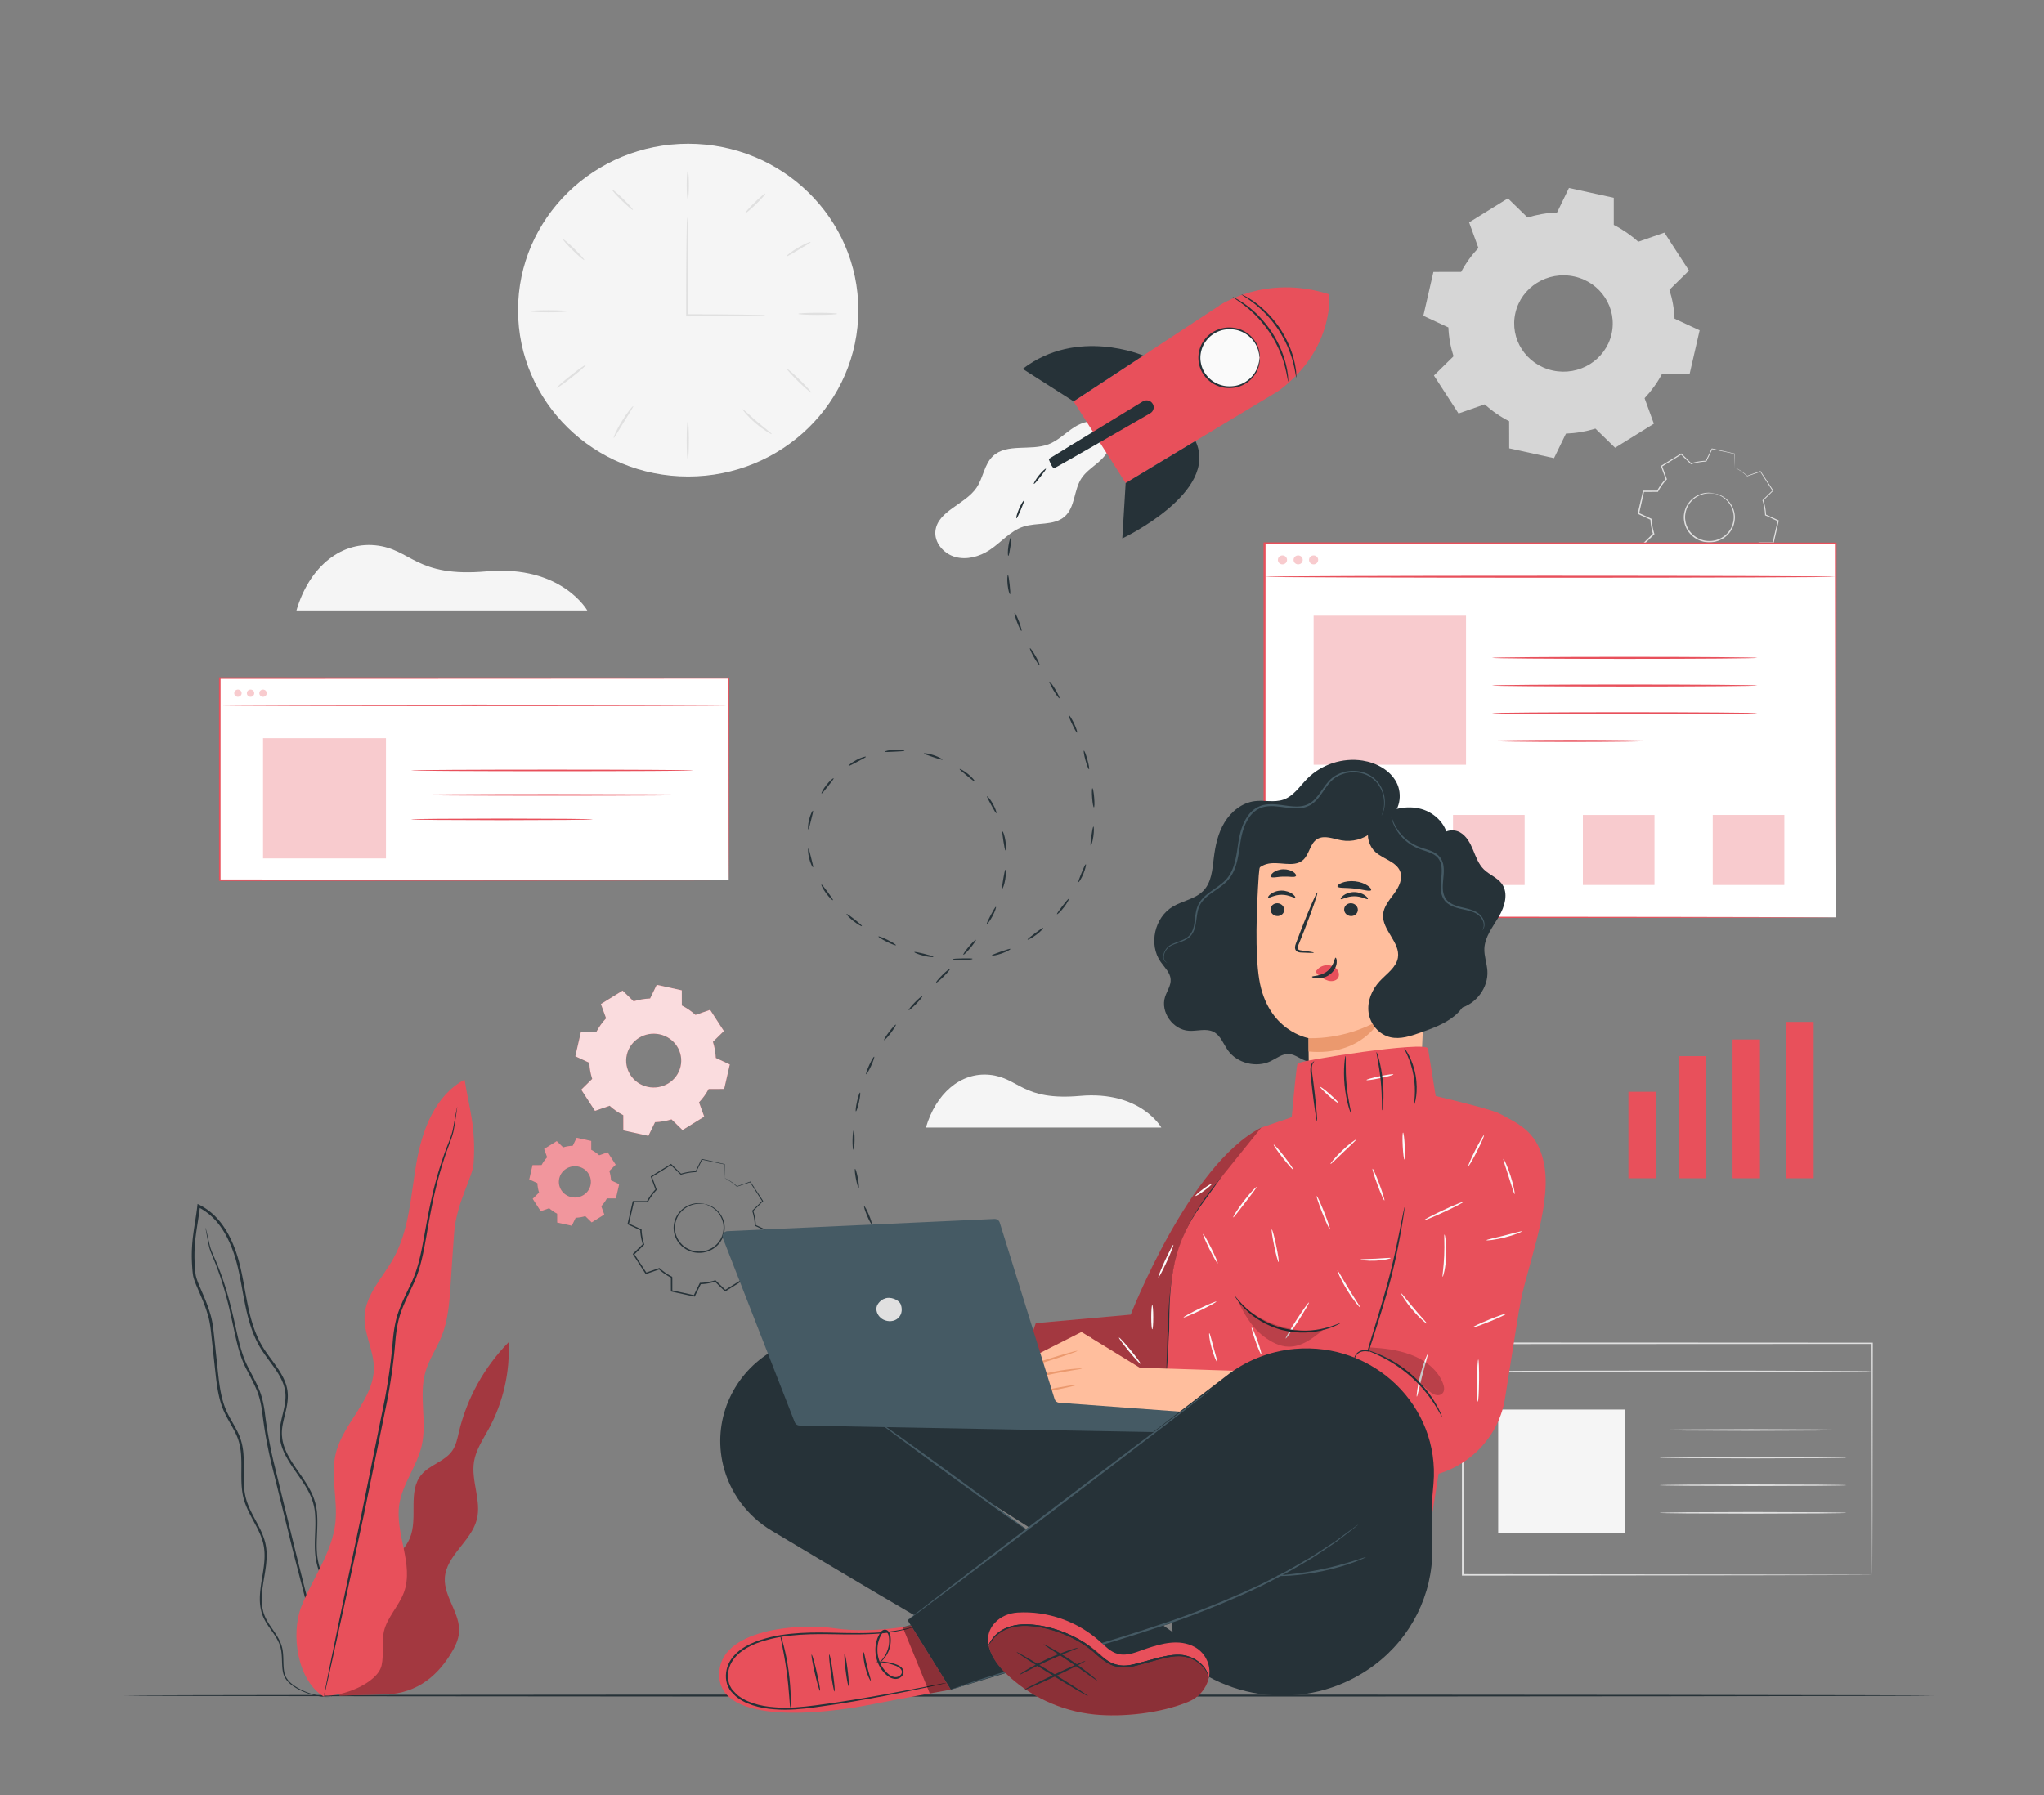 <svg version="1.1" id="Capa_1" xmlns="http://www.w3.org/2000/svg" x="0" y="0" viewBox="0 0 668.13 587" style="enable-background:new 0 0 668.13 587" xml:space="preserve"><rect x="0" y="0" width="668.13" height="587" fill="#808080" stroke="none"/><style>.st0{fill:#e0e0e0}.st1{fill:#f5f5f5}.st2{opacity:.8}.st4{fill:#263238}.st5{fill:#fff}.st6{fill:#e8505b}.st7{opacity:.3}.st8{fill:#fafafa}.st10,.st9{fill-rule:evenodd;clip-rule:evenodd;fill:#e8505b}.st10{fill:#fff}.st11{opacity:.4}.st12{fill:#ffbe9d}.st13{fill:#eb996e}.st14{fill:#455a64}.st15{opacity:.2}</style><path class="st0" d="M560.53 161.37s.73.05 1.93.59c1.17.53 2.82 1.69 3.84 3.8.5 1.04.84 2.3.78 3.67-.06 1.35-.43 2.82-1.29 4.11-.41.65-.94 1.26-1.57 1.78-.61.53-1.33.98-2.12 1.31-1.56.69-3.41.87-5.19.5-1.77-.4-3.36-1.34-4.47-2.62a7.566 7.566 0 0 1-1.34-2.07c-.33-.73-.55-1.5-.64-2.27-.22-1.53.09-3.01.63-4.26.55-1.26 1.41-2.25 2.31-2.99 1.84-1.48 3.84-1.84 5.13-1.83 1.31.02 2 .28 2 .28-.01.06-.71-.14-1.99-.09-1.26.05-3.18.45-4.92 1.9-.85.72-1.66 1.69-2.17 2.89-.5 1.2-.78 2.61-.56 4.06.09.72.3 1.45.62 2.14.31.7.74 1.37 1.28 1.96 1.05 1.21 2.56 2.08 4.23 2.47 1.68.35 3.42.19 4.9-.47.75-.31 1.42-.73 2.01-1.23.59-.49 1.1-1.06 1.5-1.68.83-1.22 1.19-2.61 1.27-3.9.07-1.3-.24-2.51-.7-3.52a7.965 7.965 0 0 0-3.62-3.77c-1.15-.58-1.87-.7-1.85-.76z"/><path class="st0" d="M567.06 152.85c-.01 0-.01-.09-.02-.28 0-.21-.01-.49-.02-.85-.01-.78-.03-1.9-.05-3.36l.06.07c-1.9-.41-4.4-.94-7.42-1.58l.13-.06c-.59 1.23-1.25 2.6-1.95 4.06l-.04.07h-.08c-1.54.06-3.18.32-4.84.84l-.09.03-.07-.06c-1.02-.98-2.12-2.05-3.26-3.16l.21.02c-2.02 1.26-4.16 2.59-6.4 3.99l.07-.21c.48 1.31 1.01 2.75 1.55 4.23l.04.11-.08.08a17.843 17.843 0 0 0-2.81 3.92l-.06.11h-.12c-1.42 0-2.99.01-4.59.02l.2-.16c-.52 2.28-1.08 4.73-1.65 7.25l-.12-.24c1.29.6 2.71 1.26 4.14 1.92l.12.06.01.13c.06 1.5.33 3.13.84 4.71l.04.13-.1.1c-1.01 1-2.12 2.08-3.24 3.18l.03-.28c1.29 1.99 2.67 4.11 4.07 6.27l-.27-.09c1.37-.48 2.84-.99 4.32-1.51l.13-.05.1.09c1.14 1.03 2.5 1.99 3.99 2.75.06.09-.12-.2.13.2v4.49l-.18-.22c2.5.55 4.97 1.09 7.41 1.63l-.26.12c.66-1.36 1.32-2.71 1.97-4.05l.06-.12.14-.01c1.65-.06 3.28-.34 4.82-.82l.13-.04.1.09c1.1 1.07 2.18 2.13 3.25 3.17l-.28-.03c2.19-1.35 4.33-2.68 6.42-3.97l-.09.25c-.52-1.44-1.03-2.84-1.53-4.23l-.04-.12.09-.09c1.14-1.2 2.08-2.52 2.82-3.91l.06-.11h4.74l-.19.15c.59-2.55 1.15-4.95 1.68-7.24l.1.2c-1.46-.68-2.82-1.32-4.14-1.93l-.09-.04v-.1c-.07-1.71-.37-3.29-.83-4.73l-.03-.09.07-.06c1.18-1.15 2.24-2.19 3.25-3.17l-.02.17c-1.56-2.44-2.89-4.51-4.03-6.29l.12.04c-1.73.59-3.15 1.07-4.33 1.48l-.04.01-.03-.03a19.192 19.192 0 0 0-2.95-2.22c-.34-.2-.6-.35-.79-.46-.2-.12-.28-.17-.28-.17.01 0 .1.04.28.12.18.09.45.23.81.43.71.41 1.76 1.07 3.01 2.18l-.08-.02c1.18-.42 2.59-.92 4.31-1.53l.08-.03.05.07c1.16 1.77 2.51 3.83 4.09 6.25l.06.09-.08.08c-1 .99-2.05 2.03-3.23 3.19l.04-.15c.48 1.46.8 3.06.87 4.81l-.1-.14c1.32.61 2.69 1.24 4.15 1.91l.13.06-.03.14c-.52 2.29-1.07 4.7-1.65 7.25l-.03.15h-.16c-1.49.01-3.01.01-4.59.02l.18-.11c-.75 1.42-1.72 2.78-2.88 4l.04-.21c.51 1.38 1.02 2.79 1.54 4.23l.06.16-.15.09c-2.08 1.29-4.22 2.62-6.41 3.98l-.15.09-.13-.12-3.25-3.16.23.05c-1.58.49-3.24.78-4.94.84l.2-.13c-.65 1.34-1.3 2.69-1.97 4.05l-.08.16-.18-.04c-2.43-.53-4.91-1.07-7.41-1.62l-.18-.04v-.18c0-.74 0-1.49-.01-2.24V185.29c.25.4.07.11.12.2-1.53-.78-2.93-1.76-4.09-2.82l.24.05c-1.48.52-2.96 1.03-4.32 1.5l-.17.06-.1-.15c-1.4-2.16-2.77-4.29-4.06-6.27l-.1-.15.13-.13c1.12-1.1 2.23-2.18 3.24-3.18l-.06.22c-.52-1.62-.8-3.29-.86-4.83l.13.19c-1.43-.67-2.85-1.33-4.14-1.93l-.16-.07.04-.17c.58-2.51 1.15-4.97 1.67-7.24l.04-.16h4.76l-.18.11c.81-1.52 1.83-2.88 2.89-3.99l-.04.19c-.53-1.48-1.06-2.92-1.53-4.23l-.05-.14.12-.08c2.25-1.39 4.4-2.71 6.42-3.96l.11-.07.09.09c1.14 1.11 2.23 2.19 3.24 3.18l-.15-.04c1.69-.51 3.35-.77 4.92-.82l-.12.08c.71-1.46 1.38-2.82 1.98-4.04l.04-.08.09.02c3.01.68 5.5 1.24 7.4 1.67l.06.01v.06c-.01 1.44-.02 2.56-.03 3.33-.01.37-.01.65-.02.86.02.18.02.28.01.29zM611.97 514.94s-.01-.47-.02-1.37c-.01-.91-.01-2.23-.02-3.97-.01-3.49-.03-8.6-.05-15.16-.03-13.12-.07-32.03-.11-55.24l.21.21c-35.91.02-82.75.04-133.83.06h-.01l.27-.27c-.01 26.8-.01 52.41-.02 75.73l-.25-.25c39.19.05 72.62.09 96.26.12 11.83.03 21.21.05 27.64.07 3.21.01 5.69.02 7.37.03.83.01 1.47.01 1.91.02.42.01.65.02.65.02s-.21.01-.63.01c-.43 0-1.06.01-1.88.01-1.67.01-4.13.02-7.32.03-6.42.02-15.78.04-27.59.07-23.68.03-57.17.07-96.43.12h-.25v-.25c-.01-23.32-.01-48.93-.02-75.73v-.27h.28c51.08.02 97.92.04 133.83.06h.21v.21c-.05 23.27-.09 42.22-.11 55.37-.02 6.54-.04 11.64-.05 15.11-.01 1.72-.02 3.03-.02 3.93-.01.89-.02 1.33-.02 1.33z"/><path class="st0" d="M612.02 448.38c0 .15-29.94.27-66.86.27-36.93 0-66.86-.12-66.86-.27 0-.15 29.93-.27 66.86-.27 36.92 0 66.86.12 66.86.27z"/><path class="st1" d="M489.72 460.86h41.34v40.43h-41.34z"/><path class="st0" d="M602.26 467.53c0 .02-.21.04-.61.05-.46.01-1.04.03-1.74.05-1.59.02-3.76.05-6.41.09-5.48.02-12.93.05-21.16.08-8.23-.03-15.68-.06-21.16-.08-2.65-.04-4.82-.06-6.41-.09-.71-.02-1.28-.04-1.74-.05-.4-.02-.61-.04-.61-.05 0-.02.21-.04.61-.05.46-.01 1.04-.03 1.74-.05 1.59-.02 3.76-.05 6.41-.08 5.48-.02 12.93-.05 21.16-.08 8.23.03 15.67.06 21.16.08 2.65.04 4.82.06 6.41.08.71.02 1.28.04 1.74.05.4.02.61.03.61.05zM603.59 476.56c0 .02-.21.04-.62.05-.47.01-1.06.03-1.78.05-1.62.02-3.84.05-6.56.09-5.6.02-13.21.05-21.63.08-8.41-.03-16.03-.06-21.63-.08-2.71-.04-4.93-.06-6.55-.09-.72-.02-1.31-.04-1.78-.05-.41-.02-.62-.04-.62-.05 0-.02.21-.04.62-.05.47-.01 1.06-.03 1.78-.05 1.62-.02 3.84-.05 6.55-.09 5.6-.02 13.22-.05 21.63-.08 8.41.03 16.03.06 21.63.08 2.71.04 4.93.06 6.56.09.73.02 1.32.04 1.78.05.41.02.62.04.62.05zM603.59 485.6c0 .02-.21.04-.62.05-.47.01-1.06.03-1.78.05-1.62.02-3.84.05-6.56.08-5.6.02-13.21.05-21.63.08-8.41-.03-16.03-.06-21.63-.08-2.71-.04-4.93-.06-6.55-.08-.72-.02-1.31-.04-1.78-.05-.41-.02-.62-.04-.62-.05 0-.02.21-.04.62-.05.47-.01 1.06-.03 1.78-.05 1.62-.02 3.84-.05 6.55-.09 5.6-.02 13.22-.05 21.63-.08 8.41.03 16.03.06 21.63.08 2.71.04 4.93.06 6.56.09.73.02 1.32.04 1.78.05.41.01.62.03.62.05zM603.59 494.63c0 .02-.21.04-.62.05-.47.01-1.06.03-1.78.05-1.62.02-3.84.05-6.56.09-5.6.02-13.21.05-21.63.08-8.41-.03-16.03-.06-21.63-.08-2.71-.04-4.93-.06-6.55-.09-.72-.02-1.31-.04-1.78-.05-.41-.02-.62-.04-.62-.05 0-.02.21-.04.62-.05.47-.01 1.06-.03 1.78-.05 1.62-.02 3.84-.05 6.55-.09 5.6-.02 13.22-.05 21.63-.08 8.41.03 16.03.06 21.63.08 2.71.04 4.93.06 6.56.09.73.02 1.32.04 1.78.05.41.01.62.03.62.05z"/><ellipse class="st1" cx="224.95" cy="101.4" rx="55.62" ry="54.4"/><path class="st0" d="M250.21 103.08c0 .04-.7.09-1.97.13-1.39.03-3.21.06-5.41.11-4.59.06-10.98.1-18.19.12h-.36v-3.88c0-7.88.04-15.01.11-20.18.05-2.49.09-4.55.11-6.11.04-1.44.09-2.24.14-2.24.05 0 .1.8.14 2.24.03 1.56.07 3.63.11 6.11.07 5.16.11 12.3.11 20.18v3.53l-.36-.35c7.21.01 13.61.05 18.19.12 2.2.04 4.02.08 5.41.11 1.27.02 1.97.06 1.97.11zM224.82 55.94c.2 0 .36 2.05.36 4.57 0 2.52-.16 4.57-.36 4.57-.2 0-.36-2.05-.36-4.57 0-2.53.16-4.57.36-4.57zM250.16 63.28c.14.14-1.2 1.68-3 3.43-1.8 1.76-3.37 3.07-3.51 2.94-.14-.14 1.2-1.67 3-3.43 1.8-1.77 3.37-3.08 3.51-2.94zM264.98 79.11c.09.18-1.67 1.22-3.83 2.5s-3.92 2.34-4.04 2.18c-.12-.15 1.47-1.48 3.66-2.78 2.19-1.3 4.12-2.07 4.21-1.9zM273.66 102.61c0 .19-2.85.35-6.37.35s-6.37-.16-6.37-.35c0-.19 2.85-.35 6.37-.35 3.52-.01 6.37.15 6.37.35zM185.31 101.77c0 .19-2.69.35-6.02.35-3.32 0-6.02-.16-6.02-.35 0-.19 2.69-.35 6.02-.35 3.33 0 6.02.16 6.02.35zM191.56 119.27c.13.15-1.91 1.95-4.55 4.03-2.64 2.08-4.88 3.64-5 3.49-.12-.16 1.92-1.96 4.55-4.03 2.63-2.08 4.87-3.64 5-3.49zM206.98 132.79c.17.12-1.34 2.39-3.09 5.25-1.76 2.85-3.1 5.22-3.28 5.14-.17-.08.89-2.61 2.67-5.5 1.75-2.89 3.54-5 3.7-4.89zM224.82 150.24c-.2 0-.36-2.79-.36-6.23 0-3.44.16-6.23.36-6.23.2 0 .36 2.79.36 6.23 0 3.44-.17 6.23-.36 6.23zM252.28 141.94c-.1.16-2.59-1.25-5.25-3.52-2.67-2.27-4.43-4.49-4.28-4.61.16-.14 2.13 1.85 4.76 4.08 2.61 2.24 4.88 3.88 4.77 4.05zM265.17 128.36c-.14.14-2.03-1.49-4.22-3.63-2.19-2.14-3.85-3.99-3.71-4.13.14-.14 2.03 1.49 4.22 3.63 2.19 2.15 3.85 3.99 3.71 4.13zM190.98 85.02c-.14.14-1.81-1.27-3.72-3.14-1.92-1.87-3.36-3.5-3.21-3.64.14-.14 1.81 1.27 3.72 3.14 1.91 1.87 3.35 3.5 3.21 3.64zM206.88 68.63c-.14.14-1.78-1.24-3.66-3.07-1.88-1.83-3.29-3.43-3.15-3.57.14-.14 1.78 1.24 3.66 3.07 1.88 1.84 3.29 3.43 3.15 3.57z"/><g class="st2"><path d="M527.5 73.53c2.94 1.5 5.62 3.36 8 5.51l8.55-2.98 8.04 12.41-6.4 6.29c.97 3.02 1.55 6.19 1.68 9.43l8.2 3.81-3.29 14.33-9.07.02c-1.53 2.88-3.44 5.5-5.64 7.83l3.04 8.36-12.68 7.86-6.43-6.26c-3.09.95-6.33 1.51-9.64 1.64l-3.89 8.02-14.65-3.21-.02-8.87c-2.94-1.5-5.62-3.36-8-5.51l-8.55 2.98-8.04-12.41 6.41-6.29c-.97-3.02-1.55-6.19-1.68-9.43l-8.19-3.81 3.29-14.33 9.07-.02c1.53-2.88 3.44-5.5 5.64-7.83l-3.04-8.36 12.68-7.86 6.43 6.26c3.09-.95 6.33-1.52 9.64-1.64l3.89-8.01 14.65 3.21v8.86zM514.58 90.4c-8.68-1.9-17.3 3.43-19.24 11.92-1.95 8.49 3.51 16.92 12.19 18.82 8.68 1.9 17.3-3.43 19.24-11.92 1.95-8.49-3.51-16.92-12.19-18.82z" style="fill-rule:evenodd;clip-rule:evenodd;fill:#ebebeb"/></g><g><path class="st1" d="M96.9 199.6h95.07s-8.41-14.96-32.88-12.79c-23.37 2.08-24.56-7.36-36.44-8.52-11.89-1.16-21.79 7.75-25.75 21.31z"/></g><g><path class="st1" d="M302.66 368.66h76.95s-6.8-12.11-26.61-10.35c-18.92 1.68-19.88-5.96-29.5-6.9-9.62-.94-17.63 6.27-20.84 17.25z"/></g><g><path class="st4" d="M632.13 554.38c0 .18-132.44.33-295.78.33-163.39 0-295.81-.15-295.81-.33 0-.18 132.41-.33 295.81-.33 163.34 0 295.78.15 295.78.33z"/></g><g><path class="st5" d="M413.33 177.65h186.72v122.28H413.33z"/><path class="st6" d="M600.06 299.93s-.02-.76-.03-2.22c-.01-1.47-.02-3.63-.03-6.45-.02-5.66-.04-13.96-.07-24.59-.03-21.24-.08-51.78-.14-89.01l.27.26c-51.45.02-116.36.04-186.71.07h-.01l.33-.33-.03 122.28-.31-.3c54.97.06 101.61.11 134.52.15 16.47.03 29.5.06 38.43.08 4.46.02 7.89.03 10.22.04 1.15.01 2.03.01 2.64.02.6-.01.92 0 .92 0s-.29.01-.87.02c-.6 0-1.47.01-2.6.02-2.32.01-5.73.02-10.16.04-8.91.02-21.92.05-38.36.08-32.96.04-79.67.09-134.72.15h-.31v-.3l-.03-122.28v-.33h.34c70.35.02 135.26.05 186.71.07h.27v.26c-.06 37.3-.11 67.89-.14 89.17-.03 10.61-.05 18.89-.07 24.53-.01 2.8-.02 4.94-.03 6.4l-.03 2.17z"/><path class="st6" d="M413.33 188.57c0-.18 41.77-.33 93.28-.33 51.53 0 93.29.15 93.29.33 0 .18-41.76.33-93.29.33-51.51-.01-93.28-.15-93.28-.33z"/><g class="st7"><path class="st6" d="M420.7 183.06c0 .81-.67 1.46-1.5 1.46s-1.5-.66-1.5-1.46c0-.81.67-1.46 1.5-1.46s1.5.65 1.5 1.46z"/></g><g class="st7"><path class="st6" d="M425.83 183.06c0 .81-.67 1.46-1.5 1.46s-1.5-.66-1.5-1.46c0-.81.67-1.46 1.5-1.46s1.5.65 1.5 1.46z"/></g><g class="st7"><path class="st6" d="M430.88 183.06c0 .81-.67 1.46-1.5 1.46s-1.5-.66-1.5-1.46c0-.81.67-1.46 1.5-1.46s1.5.65 1.5 1.46z"/></g><g class="st7"><path class="st6" d="M429.39 201.32h49.81v48.71h-49.81z"/></g><path class="st6" d="M574.45 215.09c0 .18-19.43.33-43.38.33-23.97 0-43.39-.15-43.39-.33s19.42-.33 43.39-.33c23.95 0 43.38.15 43.38.33zM574.45 224.14c0 .18-19.43.33-43.38.33-23.97 0-43.39-.15-43.39-.33 0-.18 19.42-.33 43.39-.33 23.95 0 43.38.15 43.38.33zM574.45 233.19c0 .18-19.43.33-43.38.33-23.97 0-43.39-.15-43.39-.33s19.42-.33 43.39-.33c23.95.01 43.38.15 43.38.33zM538.96 242.25c0 .05-.72.09-2.02.13-1.42.03-3.27.06-5.5.1-4.64.06-11.05.1-18.13.1-7.08 0-13.49-.04-18.13-.1-2.23-.04-4.08-.08-5.5-.1-1.3-.04-2.01-.08-2.01-.13s.72-.09 2.01-.13c1.42-.03 3.27-.06 5.5-.1 4.64-.06 11.05-.1 18.13-.1 7.08 0 13.49.04 18.13.1 2.23.04 4.08.08 5.5.1 1.3.04 2.02.08 2.02.13z"/><g class="st7"><path class="st6" d="M432.5 266.46h23.41v22.89H432.5z"/></g><g class="st7"><path class="st6" d="M474.95 266.46h23.41v22.89h-23.41z"/></g><g class="st7"><path class="st6" d="M517.4 266.46h23.41v22.89H517.4z"/></g><g class="st7"><path class="st6" d="M559.85 266.46h23.41v22.89h-23.41z"/></g></g><g><path class="st5" d="M71.85 221.71h166.34v66.08H71.85z"/><path class="st6" d="M238.19 287.79s-.01-.41-.02-1.18c0-.78-.01-1.93-.02-3.43-.01-3.02-.03-7.44-.05-13.15-.02-11.41-.06-27.9-.1-48.32l.18.18c-42.31.02-101.22.05-166.33.08h-.01l.26-.26c0 23.14-.01 45.48-.01 66.08l-.25-.25c48.2.05 89.75.09 119.26.12 14.77.03 26.52.05 34.6.07 4.03.01 7.14.02 9.26.03 1.05.01 1.85.01 2.4.02.54 0 .83.01.83.01s-.26.01-.79.02c-.54 0-1.33.01-2.37.02-2.1.01-5.2.02-9.21.03-8.06.02-19.8.04-34.54.07-29.56.03-71.17.07-119.43.12h-.25v-.25c0-20.6-.01-42.94-.01-66.08v-.26h.27c65.11.03 124.01.06 166.33.08h.19v.18c-.04 20.46-.08 37-.1 48.43-.02 5.69-.04 10.1-.05 13.11-.01 1.49-.02 2.62-.02 3.4-.01.74-.02 1.13-.02 1.13z"/><path class="st6" d="M72.01 230.62c0-.14 37.18-.26 83.03-.26 45.87 0 83.04.12 83.04.26s-37.17.26-83.04.26c-45.85-.01-83.03-.12-83.03-.26z"/><g class="st7"><path class="st6" d="M78.98 226.63c0 .65-.54 1.18-1.21 1.18-.67 0-1.21-.53-1.21-1.18 0-.65.54-1.18 1.21-1.18.67 0 1.21.53 1.21 1.18z"/></g><g class="st7"><path class="st6" d="M83.11 226.63c0 .65-.54 1.18-1.21 1.18-.67 0-1.21-.53-1.21-1.18 0-.65.54-1.18 1.21-1.18.67 0 1.21.53 1.21 1.18z"/></g><g class="st7"><path class="st6" d="M87.19 226.63c0 .65-.54 1.18-1.21 1.18-.67 0-1.21-.53-1.21-1.18 0-.65.54-1.18 1.21-1.18.67 0 1.21.53 1.21 1.18z"/></g><g class="st7"><path class="st6" d="M85.98 241.36h40.18v39.3H85.98z"/></g><g><path class="st6" d="M226.68 251.89c0 .14-20.67.26-46.17.26-25.51 0-46.18-.12-46.18-.26s20.67-.26 46.18-.26c25.49 0 46.17.12 46.17.26zM226.68 259.89c0 .14-20.67.26-46.17.26-25.51 0-46.18-.12-46.18-.26s20.67-.26 46.18-.26c25.49.01 46.17.12 46.17.26zM193.78 267.9c0 .02-.21.04-.6.05-.45.01-1.03.03-1.73.05-1.57.02-3.73.05-6.37.08-5.44.02-12.84.05-21.02.08-8.18-.03-15.58-.06-21.02-.08-2.64-.03-4.8-.06-6.37-.08-.71-.02-1.28-.04-1.73-.05-.4-.02-.6-.03-.6-.05 0-.02.21-.04.6-.05.45-.01 1.03-.03 1.73-.05 1.57-.02 3.73-.05 6.37-.08 5.44-.02 12.84-.05 21.02-.08 8.18.03 15.57.06 21.02.08 2.64.03 4.8.06 6.37.08.71.02 1.28.04 1.73.05.39.01.6.03.6.05z"/></g></g><path class="st1" d="M360.41 138.67c-2.79-1.82-6.62-.72-9.4 1.1-2.79 1.82-5.17 4.31-8.29 5.5-5.87 2.23-13.56-.41-18.12 3.83-2.89 2.69-3.19 7.11-5.4 10.37-3.72 5.48-12.66 7.54-13.43 14.08-.45 3.81 2.64 7.47 6.41 8.54 3.77 1.07 7.92-.06 11.18-2.18 3.82-2.48 6.82-6.31 11.17-7.72 4.45-1.44 9.93-.23 13.44-3.27s2.98-8.62 5.5-12.49c1.34-2.06 3.45-3.5 5.34-5.1 1.89-1.6 3.69-3.57 4.01-6 .31-2.44-.71-6.57-2.41-6.66"/><g><path class="st4" d="M287.99 405.72c.16-.09.68.41 1.16 1.13.49.72.76 1.39.6 1.49-.15.1-.67-.4-1.16-1.14-.49-.71-.76-1.38-.6-1.48zM282.48 394.38c.18-.06.86 1.19 1.53 2.78.67 1.6 1.08 2.95.91 3.03-.17.08-.85-1.17-1.53-2.79-.68-1.6-1.08-2.96-.91-3.02zM279.5 382.16c.18-.02.59 1.34.92 3.03.32 1.7.44 3.11.26 3.15-.18.04-.59-1.31-.92-3.03-.33-1.71-.44-3.12-.26-3.15zM279.05 369.61c.18.01.31 1.42.29 3.15-.02 1.73-.19 3.13-.38 3.14-.18.01-.31-1.4-.29-3.15.03-1.75.2-3.16.38-3.14zM281.13 357.21c.18.05.02 1.46-.35 3.14-.37 1.69-.82 3.03-1.01 3.01-.18-.03-.03-1.43.35-3.14.38-1.71.83-3.06 1.01-3.01zM285.75 345.49c.16.08-.29 1.43-1.01 3s-1.45 2.8-1.62 2.74c-.17-.06.28-1.41 1.01-3 .73-1.6 1.46-2.82 1.62-2.74zM292.83 335.02c.14.11-.59 1.33-1.65 2.72-1.05 1.39-2.04 2.42-2.18 2.34-.17-.11.57-1.32 1.64-2.73 1.07-1.4 2.05-2.45 2.19-2.33zM301.47 325.71c.13.13-.75 1.25-1.97 2.5-1.22 1.26-2.32 2.17-2.46 2.05s.75-1.24 1.97-2.5c1.23-1.26 2.33-2.18 2.46-2.05zM310.52 316.77c.13.13-.77 1.23-2.02 2.47-1.25 1.24-2.37 2.14-2.5 2.01-.13-.13.77-1.23 2.02-2.47 1.25-1.24 2.37-2.14 2.5-2.01zM318.97 307.29c.15.11-.65 1.29-1.78 2.64s-2.16 2.34-2.3 2.22c-.14-.12.66-1.3 1.78-2.64 1.12-1.33 2.15-2.33 2.3-2.22zM325.53 296.5c.17.07-.25 1.44-1.08 2.99-.82 1.56-1.71 2.69-1.87 2.6-.16-.1.46-1.36 1.27-2.9.82-1.53 1.51-2.76 1.68-2.69zM328.66 284.35c.18.01.23 1.44-.07 3.17-.29 1.73-.81 3.07-.99 3.03-.18-.05.04-1.43.33-3.13.29-1.7.54-3.08.73-3.07zM327.7 271.86c.18-.04.68 1.3.95 3.03.28 1.73.22 3.16.03 3.17-.19.01-.42-1.37-.7-3.07-.25-1.7-.46-3.09-.28-3.13zM322.65 260.36c.15-.1 1.09.99 1.94 2.54.85 1.55 1.26 2.92 1.1 2.99-.17.07-.85-1.16-1.69-2.68-.82-1.51-1.5-2.75-1.35-2.85zM313.68 251.44c.1-.15 1.4.52 2.78 1.65s2.28 2.26 2.15 2.38c-.14.13-1.23-.78-2.58-1.88-1.34-1.1-2.45-2-2.35-2.15zM302 246.34c.04-.17 1.5 0 3.19.57 1.7.57 2.96 1.3 2.88 1.46-.08.17-1.44-.29-3.1-.84-1.65-.56-3.01-1.01-2.97-1.19zM289.23 245.77c-.03-.17 1.38-.56 3.18-.65 1.8-.09 3.25.14 3.23.32-.01.18-1.44.24-3.2.33-1.75.08-3.18.18-3.21 0zM277.38 250.39c-.11-.14 1-1.09 2.59-1.93 1.59-.84 3.01-1.21 3.07-1.04.07.17-1.21.8-2.76 1.62-1.55.81-2.8 1.5-2.9 1.35zM268.55 259.43c-.16-.09.47-1.39 1.58-2.78 1.1-1.39 2.23-2.31 2.36-2.18.13.13-.76 1.23-1.83 2.58-1.08 1.35-1.95 2.47-2.11 2.38zM264.22 271.17c-.18-.02-.18-1.46.25-3.17.42-1.71 1.09-3 1.26-2.93.18.07-.2 1.42-.61 3.09-.42 1.66-.71 3.03-.9 3.01zM265.75 283.55c-.17.06-.83-1.22-1.26-2.93-.43-1.71-.44-3.15-.26-3.17.19-.02.49 1.35.91 3.01.41 1.67.78 3.02.61 3.09zM272.26 294.32c-.14.12-1.2-.86-2.25-2.29-1.05-1.42-1.65-2.73-1.5-2.82.16-.09 1.01 1.04 2.04 2.44 1.03 1.39 1.86 2.55 1.71 2.67zM281.73 302.79c-.1.15-1.38-.55-2.77-1.65-1.39-1.1-2.36-2.17-2.23-2.3.13-.13 1.28.71 2.65 1.79 1.37 1.09 2.46 2.01 2.35 2.16zM292.87 309.04c-.07.17-1.42-.34-3.02-1.13-1.59-.79-2.81-1.56-2.71-1.72.09-.16 1.44.35 3.02 1.13 1.57.79 2.78 1.56 2.71 1.72zM305.1 312.85c-.03.18-1.49.07-3.22-.37-1.73-.43-3.06-1.02-3.01-1.19.06-.17 1.46.13 3.17.55 1.71.43 3.09.83 3.06 1.01zM317.9 313.49c.02.18-1.41.48-3.2.51-1.79.04-3.23-.21-3.22-.38.01-.18 1.45-.24 3.21-.27 1.75-.03 3.19-.04 3.21.14zM330.27 310.26c.08.16-1.18.9-2.86 1.49-1.69.6-3.14.8-3.18.63-.05-.18 1.3-.66 2.96-1.25 1.65-.57 3-1.04 3.08-.87zM340.99 303.39c.12.13-.85 1.2-2.28 2.26-1.42 1.07-2.73 1.71-2.82 1.56-.1-.15 1.02-1.03 2.42-2.08 1.4-1.04 2.56-1.87 2.68-1.74zM349.36 293.88c.15.1-.5 1.37-1.58 2.77-1.07 1.4-2.15 2.37-2.28 2.26-.14-.12.69-1.27 1.75-2.65s1.95-2.48 2.11-2.38zM354.93 282.58c.17.05-.12 1.45-.79 3.08-.67 1.63-1.45 2.83-1.61 2.75-.17-.08.33-1.4.99-3 .65-1.6 1.23-2.89 1.41-2.83zM357.41 270.26c.18.01.23 1.44-.01 3.17-.24 1.73-.68 3.09-.86 3.06-.18-.04-.04-1.44.2-3.15.24-1.7.49-3.09.67-3.08zM357.08 257.71c.18-.02.44 1.37.58 3.11.14 1.74.1 3.16-.09 3.16s-.45-1.39-.58-3.11c-.13-1.72-.09-3.14.09-3.16zM354.29 245.44c.18-.06.7 1.27 1.16 2.95.47 1.69.7 3.08.52 3.12-.18.04-.7-1.28-1.16-2.95-.46-1.67-.69-3.07-.52-3.12zM349.37 233.82c.16-.08.94 1.12 1.71 2.69.72 1.6 1.17 2.95 1 3.02-.17.07-.89-1.16-1.6-2.74-.77-1.56-1.28-2.89-1.11-2.97zM343.05 222.87c.16-.09 1.02 1.05 1.92 2.55.9 1.5 1.5 2.79 1.34 2.88-.16.09-1.02-1.05-1.92-2.55-.9-1.5-1.5-2.79-1.34-2.88zM336.67 211.95c.16-.08.99 1.08 1.85 2.59.86 1.52 1.42 2.82 1.26 2.91-.16.09-.99-1.07-1.85-2.59-.86-1.52-1.43-2.83-1.26-2.91zM331.65 200.39c.18-.05.82 1.22 1.43 2.83.62 1.62.98 2.98.81 3.06-.17.07-.81-1.19-1.43-2.83-.63-1.64-.99-3.01-.81-3.06zM329.46 188.03c.19-.01.38 1.39.57 3.1.18 1.71.29 3.12.11 3.15-.18.03-.59-1.34-.78-3.08-.19-1.74-.08-3.17.1-3.17zM330.52 175.52c.18.04.02 1.44-.23 3.14-.26 1.71-.51 3.09-.7 3.08-.18-.01-.23-1.44.03-3.17s.72-3.09.9-3.05zM334.71 163.66c.17.08-.35 1.4-1.02 2.99-.68 1.59-1.28 2.87-1.45 2.81-.17-.06.14-1.45.84-3.06.68-1.62 1.47-2.82 1.63-2.74zM341.88 153.25c.14.12-.71 1.26-1.79 2.62s-1.99 2.45-2.15 2.35c-.15-.1.52-1.36 1.62-2.75 1.1-1.38 2.18-2.34 2.32-2.22zM351.52 144.98c.1.15-1.01 1.05-2.4 2.1-1.4 1.05-2.56 1.88-2.69 1.74-.12-.13.86-1.19 2.28-2.26 1.42-1.07 2.71-1.73 2.81-1.58zM362.96 139.29c.06.17-1.24.77-2.86 1.46-1.62.68-2.96 1.2-3.04 1.04-.08-.16 1.13-.94 2.78-1.64 1.64-.7 3.06-1.03 3.12-.86zM372.28 136.99c.03.18-.65.45-1.52.61-.87.16-1.6.14-1.64-.04-.04-.18.64-.45 1.52-.61.88-.16 1.62-.14 1.64.04z"/></g><g><path class="st6" d="M398.51 99.97s15.1-10.53 35.99-3.73c0 0 1.72 16.91-15.04 30.37"/><path class="st6" d="M350.92 131.23c.64.94 17.02 26.7 17.02 26.7l49.19-29.64c8.59-5.18 10.81-16.43 4.8-24.36-5.48-7.23-15.79-8.97-23.43-3.96l-47.58 31.26z"/><path class="st4" d="m367.95 157.93-1.1 18.12s31.88-15.1 23.92-31.87l-22.82 13.75zM373.71 116.26s-21.61-9.33-39.41 4.35l16.63 10.61 22.78-14.96zM373.56 131.24l-30.76 18.82s1.06 3.24 1.88 2.97c.69-.23 23.81-13.58 31.3-17.91 1.23-.71 1.51-2.31.6-3.39-.73-.89-2.03-1.1-3.02-.49z"/><ellipse class="st8" cx="401.89" cy="116.98" rx="9.85" ry="9.63"/><path class="st4" d="M411.74 116.98c-.08 0-.04-.86-.43-2.32a9.558 9.558 0 0 0-3.6-5.15c-1.09-.79-2.47-1.46-4.05-1.72-1.57-.25-3.34-.2-5.02.43a9.4 9.4 0 0 0-4.42 3.26c-1.17 1.53-1.83 3.48-1.85 5.5.02 2.02.68 3.98 1.85 5.5a9.4 9.4 0 0 0 4.42 3.26c1.68.63 3.45.69 5.02.43 1.58-.26 2.95-.93 4.05-1.72a9.648 9.648 0 0 0 3.6-5.15c.4-1.47.35-2.33.43-2.32.02 0 .03.21.04.62.01.41-.04 1.01-.22 1.76-.33 1.49-1.28 3.71-3.56 5.46-1.13.85-2.57 1.58-4.23 1.89-1.66.29-3.53.26-5.33-.4-1.8-.62-3.51-1.8-4.74-3.45-1.26-1.63-1.97-3.72-1.99-5.88.02-2.16.73-4.26 1.99-5.88 1.22-1.65 2.94-2.83 4.74-3.45 1.8-.65 3.67-.69 5.33-.4 1.67.3 3.1 1.04 4.23 1.89 2.28 1.75 3.24 3.97 3.56 5.46.17.76.23 1.36.22 1.76 0 .4-.02.62-.04.62zM423.73 123.4c-.13.01-.28-1.87-1.03-4.8-.37-1.47-.94-3.17-1.71-5.02-.8-1.83-1.81-3.79-3.08-5.73a40.447 40.447 0 0 0-4.07-5.1c-1.4-1.44-2.76-2.66-3.97-3.59-2.42-1.88-4.11-2.78-4.05-2.89.02-.04.46.16 1.23.57.39.2.85.45 1.37.79.52.33 1.13.69 1.74 1.17 1.27.9 2.68 2.1 4.13 3.54 1.42 1.47 2.87 3.2 4.18 5.16 1.29 1.97 2.3 3.98 3.09 5.85.75 1.89 1.29 3.64 1.6 5.14.19.74.27 1.43.37 2.03.11.6.15 1.12.17 1.55.07.85.08 1.32.03 1.33z"/><g><path class="st4" d="M421.08 124.78c-.13.01-.28-1.9-1.05-4.88-.37-1.49-.96-3.23-1.74-5.11-.81-1.86-1.84-3.86-3.12-5.83-1.3-1.96-2.73-3.71-4.12-5.21-1.42-1.48-2.79-2.72-4.02-3.68-2.45-1.92-4.16-2.86-4.1-2.97.02-.04.46.17 1.24.59.39.2.87.47 1.39.82.52.34 1.14.71 1.76 1.2 1.28.92 2.71 2.15 4.18 3.63 1.44 1.5 2.91 3.27 4.23 5.26 1.3 2.01 2.33 4.05 3.13 5.96.76 1.92 1.31 3.7 1.63 5.23.2.75.28 1.46.38 2.06.11.61.16 1.14.18 1.57.06.88.08 1.36.03 1.36z"/></g></g><g><path class="st6" d="M120.21 524.39c-1.1-4.27 1.78-8.54 5.01-11.62 3.22-3.08 7.08-5.83 8.77-9.92 2.74-6.62-.84-15.23 3.8-20.73 2.73-3.24 7.61-4.3 10.03-7.77 1.27-1.82 1.7-4.06 2.2-6.2 2.6-10.95 8.26-21.18 16.22-29.29.49 9.76-1.77 19.65-6.46 28.28-1.89 3.47-4.2 6.85-4.84 10.73-1.04 6.3 2.52 12.82.9 19-1.85 7.07-10.01 11.76-10.44 19.05-.36 6.16 5.1 11.6 4.65 17.75-.19 2.62-1.45 5.05-2.85 7.29-4.92 7.89-12.11 13.31-22.95 13.07l-13.29.38 9.25-30.02z"/><path d="M120.21 524.39c-1.1-4.27 1.78-8.54 5.01-11.62 3.22-3.08 7.08-5.83 8.77-9.92 2.74-6.62-.84-15.23 3.8-20.73 2.73-3.24 7.61-4.3 10.03-7.77 1.27-1.82 1.7-4.06 2.2-6.2 2.6-10.95 8.26-21.18 16.22-29.29.49 9.76-1.77 19.65-6.46 28.28-1.89 3.47-4.2 6.85-4.84 10.73-1.04 6.3 2.52 12.82.9 19-1.85 7.07-10.01 11.76-10.44 19.05-.36 6.16 5.1 11.6 4.65 17.75-.19 2.62-1.45 5.05-2.85 7.29-4.92 7.89-12.11 13.31-22.95 13.07l-13.29.38 9.25-30.02z" class="st7"/><path class="st4" d="M108.28 554.74s-1.27.28-3.66-.1c-1.19-.18-2.65-.49-4.31-1.09-1.65-.6-3.52-1.45-5.32-2.89-.86-.74-1.72-1.66-2.18-2.87-.45-1.21-.53-2.53-.6-3.89-.06-1.36-.06-2.77-.29-4.21-.22-1.43-.78-2.84-1.6-4.19-1.55-2.7-4.14-5.26-4.96-8.92-.89-3.6-.21-7.49.43-11.39.64-3.89 1.26-8.14-.24-12.21-1.4-4.07-4.29-7.76-5.72-12.35-1.42-4.64-.72-9.61-1-14.52-.13-2.47-.6-4.93-1.69-7.22-1.06-2.31-2.54-4.48-3.69-6.91-2.33-4.91-2.71-10.46-3.33-15.9-.3-2.74-.6-5.51-.9-8.31-.3-2.81-.54-5.61-1.43-8.32-.8-2.73-1.97-5.37-3.13-8.06-.57-1.35-1.17-2.71-1.52-4.21-.25-1.53-.32-2.97-.4-4.47-.13-2.98.01-6 .41-8.99.38-3 .95-5.97 1.3-8.97l.06-.52.07-.6.54.27c2.84 1.41 5.26 3.5 7.12 5.94 1.89 2.43 3.26 5.16 4.35 7.94 2.19 5.6 2.95 11.45 4.04 17.04 1.06 5.59 2.47 11.09 5.37 15.75 1.44 2.32 3.19 4.44 4.72 6.71 1.52 2.25 2.86 4.72 3.25 7.42.75 5.5-2.37 10.31-1.75 15.18.22 2.42 1.19 4.69 2.38 6.76 1.19 2.08 2.6 4.02 3.94 5.96 1.33 1.94 2.6 3.91 3.53 6.01.95 2.1 1.46 4.34 1.59 6.52.3 4.38-.36 8.54-.06 12.46.25 3.93 1.64 7.5 3.22 10.7 1.59 3.21 3.36 6.11 4.84 8.92.75 1.4 1.43 2.78 1.99 4.15.59 1.37.88 2.78 1.14 4.11.42 2.7.36 5.21.06 7.42-.6 4.45-2.32 7.64-3.86 9.44-.35.48-.76.82-1.08 1.13-.31.33-.62.55-.88.72-.48.4-.75.56-.75.56-.06-.07 1.1-.66 2.59-2.47 1.47-1.8 3.11-4.98 3.66-9.37.28-2.19.31-4.66-.13-7.31-.27-1.31-.56-2.69-1.15-4.02-.56-1.34-1.25-2.71-2-4.1-1.49-2.79-3.28-5.68-4.91-8.9-1.61-3.21-3.06-6.85-3.33-10.89-.33-4.01.32-8.18 0-12.46a18.01 18.01 0 0 0-1.56-6.3c-.91-2.04-2.16-3.97-3.49-5.89-1.33-1.93-2.76-3.87-3.98-6-1.23-2.11-2.26-4.47-2.49-7.03-.61-5.19 2.49-10.03 1.72-15.14-.37-2.53-1.64-4.89-3.14-7.1-1.5-2.22-3.26-4.35-4.75-6.73-2.99-4.79-4.42-10.4-5.49-16.01-1.1-5.62-1.86-11.42-4.01-16.9-1.07-2.72-2.41-5.39-4.23-7.74-1.8-2.36-4.11-4.35-6.82-5.7l.61-.33c-.02.16-.04.34-.06.52-.35 3.04-.92 6.01-1.3 8.98-.39 2.96-.53 5.92-.4 8.86.08 1.45.16 2.97.38 4.34.32 1.37.9 2.72 1.47 4.06 1.15 2.68 2.34 5.36 3.16 8.15.91 2.77 1.15 5.68 1.45 8.46.3 2.8.6 5.57.89 8.31.6 5.46.99 10.92 3.23 15.66 1.11 2.36 2.58 4.54 3.68 6.92 1.13 2.38 1.62 4.98 1.74 7.49.26 5.02-.44 9.91.93 14.36 1.35 4.43 4.23 8.13 5.67 12.33 1.54 4.25.87 8.63.21 12.51-.66 3.91-1.33 7.71-.49 11.17.75 3.49 3.26 6.03 4.84 8.81.82 1.38 1.41 2.87 1.62 4.35.22 1.48.2 2.91.25 4.26.06 1.34.13 2.65.54 3.78.41 1.12 1.22 2.02 2.04 2.75 1.73 1.41 3.57 2.28 5.19 2.9 1.63.61 3.08.95 4.25 1.15 1.18.22 2.09.25 2.7.27.59-.01.91 0 .91 0z"/><path class="st4" d="M67.19 401.43c.01 0 .06.13.13.39.08.31.17.7.29 1.17.25 1.02.56 2.57 1.05 4.5.51 1.93 1.7 4.11 2.72 6.8a95.36 95.36 0 0 1 3.1 9.23c.99 3.47 1.87 7.32 2.78 11.45.94 4.12 1.89 8.54 4.18 12.71 1.08 2.12 2.29 4.26 3.25 6.6.98 2.34 1.51 4.9 1.87 7.47.61 5.15 1.54 10.38 2.77 15.74 2.6 10.66 5.08 20.82 7.34 30.07 2.31 9.22 4.4 17.52 6.15 24.52 1.71 6.94 3.1 12.57 4.08 16.55.45 1.91.81 3.41 1.07 4.51.1.48.19.86.26 1.18.05.27.07.4.06.41-.01 0-.06-.13-.14-.39-.09-.31-.2-.69-.34-1.16-.3-1.09-.71-2.58-1.22-4.47-1.04-3.96-2.52-9.58-4.34-16.49-1.81-6.99-3.95-15.28-6.33-24.48-2.28-9.25-4.78-19.41-7.41-30.08-1.23-5.35-2.17-10.68-2.77-15.8-.35-2.55-.85-5.01-1.8-7.29-.93-2.28-2.12-4.41-3.2-6.55-2.31-4.25-3.26-8.81-4.17-12.91-.89-4.14-1.72-7.98-2.67-11.44-.94-3.47-1.96-6.55-2.97-9.22-.96-2.68-2.12-4.89-2.59-6.88-.45-1.98-.69-3.51-.9-4.55-.08-.48-.15-.87-.2-1.19-.05-.26-.06-.4-.05-.4z"/><g><path class="st6" d="M105.93 554.77c-8.65-5.09-11.05-20.42-7.38-29.62 3.67-9.2 10.06-17.58 11.09-27.4.79-7.55-1.69-15.32.15-22.69 2.49-9.95 12.48-17.61 12.42-27.86-.03-5.75-3.34-11.17-3.04-16.91.37-7.04 5.93-12.6 9.39-18.78 5.29-9.47 5.7-20.69 7.56-31.33 1.85-10.64 6.07-22.02 15.75-27.2 1.37 9.05 3.77 15.25 2.93 27.49-.3 4.4-5.57 12.79-6.34 22.42-.46 5.76-.79 11.53-1.18 17.29-.38 5.61-.79 11.32-2.87 16.56-1.6 4.01-4.15 7.65-5.35 11.8-2.25 7.8.6 16.28-1.23 24.18-1.54 6.7-6.32 12.44-7.33 19.24-1.42 9.55 4.85 19.51 1.56 28.6-1.63 4.51-5.46 8.12-6.56 12.79-.86 3.62.03 7.46-.75 11.09-1.26 5.86-12.72 10.35-18.82 9.95"/><path class="st4" d="M149.43 361.94c.01 0 0 .18-.04.51-.05.38-.12.87-.2 1.48-.21 1.3-.44 3.22-.91 5.7-.5 2.49-1.83 5.29-2.9 8.67a123.85 123.85 0 0 0-3.25 11.6c-1.02 4.35-1.87 9.16-2.77 14.35-.93 5.14-1.88 10.83-4.54 16.21-1.23 2.71-2.61 5.41-3.66 8.3-1.07 2.88-1.57 5.97-1.88 9.16-.49 6.4-1.4 13.05-2.66 19.76-2.74 13.38-5.34 26.12-7.71 37.72-2.5 11.55-4.74 21.96-6.64 30.72-1.91 8.7-3.46 15.75-4.55 20.7-.55 2.4-.97 4.28-1.28 5.62-.15.6-.26 1.08-.35 1.46-.08.33-.13.49-.15.49-.01 0 .01-.17.06-.51.07-.38.16-.86.27-1.47.27-1.35.64-3.24 1.12-5.65 1.02-4.96 2.48-12.03 4.28-20.75 1.84-8.77 4.03-19.19 6.46-30.76l7.64-37.71c1.26-6.71 2.17-13.27 2.67-19.69.32-3.2.84-6.4 1.95-9.34 1.07-2.95 2.47-5.67 3.71-8.35 2.65-5.31 3.6-10.86 4.56-16.02.93-5.17 1.82-10 2.88-14.36 1.04-4.36 2.21-8.25 3.39-11.62 1.12-3.39 2.49-6.16 3.03-8.59.51-2.43.8-4.37 1.06-5.65.12-.61.21-1.09.29-1.47.06-.34.1-.51.12-.51z"/></g></g><g><path class="st6" d="M532.29 356.95h8.96v28.3h-8.96zM548.78 345.3h8.96v39.95h-8.96zM566.33 339.86h8.96v45.39h-8.96zM583.88 334.12h8.96v51.13h-8.96z"/></g><g><path class="st4" d="M230.33 393.67s.73.05 1.93.59c1.17.53 2.82 1.69 3.84 3.8.5 1.04.84 2.3.78 3.67-.06 1.35-.43 2.82-1.29 4.11-.41.65-.94 1.26-1.57 1.78-.61.53-1.33.98-2.12 1.31-1.56.69-3.41.87-5.19.5-1.77-.4-3.36-1.34-4.47-2.62a7.566 7.566 0 0 1-1.34-2.07c-.33-.73-.55-1.5-.64-2.27-.22-1.53.09-3.01.63-4.26.55-1.26 1.41-2.25 2.31-2.99 1.84-1.48 3.84-1.84 5.13-1.83 1.31.02 2 .28 2 .28-.01.06-.71-.14-1.99-.09-1.26.05-3.18.45-4.92 1.9-.85.72-1.66 1.69-2.17 2.89-.5 1.2-.78 2.61-.56 4.06.09.72.3 1.45.62 2.14.31.7.74 1.37 1.28 1.96 1.05 1.21 2.56 2.09 4.23 2.47 1.68.35 3.42.19 4.9-.46.75-.31 1.42-.73 2.01-1.23.59-.49 1.1-1.06 1.5-1.68.83-1.22 1.19-2.61 1.27-3.9.07-1.3-.24-2.51-.7-3.52a7.965 7.965 0 0 0-3.62-3.77c-1.15-.6-1.87-.72-1.85-.77z"/><path class="st4" d="M236.86 385.15c-.01 0-.01-.09-.02-.28 0-.21-.01-.49-.02-.85-.01-.78-.03-1.9-.05-3.36l.06.07c-1.9-.41-4.4-.94-7.42-1.58l.13-.06c-.59 1.23-1.25 2.6-1.95 4.06l-.04.07h-.08c-1.54.06-3.18.32-4.84.84l-.09.03-.07-.06c-1.02-.98-2.12-2.05-3.26-3.16l.21.02c-2.02 1.26-4.16 2.59-6.4 3.99l.07-.21c.48 1.31 1.01 2.75 1.55 4.23l.04.11-.08.08a17.843 17.843 0 0 0-2.81 3.92l-.06.11h-.12c-1.42 0-2.99.01-4.59.02l.2-.16c-.52 2.28-1.08 4.73-1.65 7.25l-.12-.24c1.29.6 2.71 1.25 4.14 1.92l.12.06.01.13c.06 1.5.33 3.13.84 4.71l.04.13-.1.1c-1.01 1-2.12 2.08-3.24 3.18l.03-.28c1.29 1.99 2.67 4.11 4.07 6.27l-.27-.09c1.37-.48 2.84-.99 4.32-1.51l.13-.05.1.09c1.14 1.03 2.5 1.99 3.99 2.75.06.09-.12-.2.13.2v4.48l-.18-.22c2.5.55 4.97 1.09 7.41 1.63l-.26.12c.66-1.36 1.32-2.71 1.97-4.05l.06-.12.14-.01c1.65-.06 3.28-.34 4.82-.82l.13-.04.1.09c1.1 1.07 2.18 2.13 3.25 3.17l-.28-.03c2.19-1.35 4.33-2.68 6.42-3.97l-.09.25c-.52-1.44-1.03-2.84-1.53-4.23l-.04-.12.09-.09c1.14-1.2 2.08-2.52 2.82-3.91l.06-.11h4.71l-.19.15c.59-2.55 1.15-4.95 1.68-7.24l.1.2c-1.46-.68-2.82-1.32-4.14-1.93l-.09-.04v-.1c-.07-1.71-.37-3.29-.83-4.73l-.03-.09.07-.06c1.18-1.15 2.24-2.19 3.25-3.17l-.02.17c-1.56-2.44-2.89-4.51-4.03-6.29l.12.04c-1.73.59-3.15 1.07-4.33 1.48l-.04.01-.03-.03a19.192 19.192 0 0 0-2.95-2.22c-.34-.2-.6-.35-.79-.46-.17-.11-.26-.16-.25-.16.01 0 .1.04.28.12.18.09.45.23.81.43.71.41 1.76 1.07 3.01 2.18l-.08-.02c1.18-.42 2.59-.92 4.31-1.53l.08-.03.05.07c1.16 1.77 2.51 3.83 4.09 6.25l.06.09-.08.08c-1 .99-2.05 2.03-3.23 3.19l.04-.15c.48 1.46.8 3.06.87 4.81l-.1-.14c1.32.61 2.69 1.24 4.15 1.91l.13.06-.03.14c-.52 2.29-1.07 4.7-1.65 7.25l-.03.15h-.16c-1.49.01-3.01.01-4.59.02l.18-.11c-.75 1.42-1.72 2.78-2.88 4l.04-.21c.51 1.38 1.02 2.79 1.54 4.23l.06.16-.15.09c-2.08 1.29-4.22 2.62-6.41 3.98l-.15.09-.13-.12-3.25-3.16.23.05c-1.58.49-3.24.78-4.94.84l.2-.13c-.65 1.34-1.3 2.69-1.97 4.05l-.08.16-.18-.04c-2.43-.53-4.9-1.07-7.41-1.62l-.18-.04v-.18c0-.74 0-1.49-.01-2.24V417.58c.25.4.07.11.12.2-1.53-.78-2.93-1.76-4.09-2.82l.24.05c-1.48.52-2.96 1.03-4.32 1.5l-.17.06-.1-.15c-1.4-2.16-2.77-4.29-4.06-6.27l-.1-.15.13-.13c1.12-1.1 2.23-2.18 3.24-3.18l-.06.22c-.52-1.62-.8-3.29-.86-4.83l.13.19c-1.43-.67-2.85-1.33-4.14-1.93l-.16-.07.04-.17c.58-2.51 1.15-4.97 1.67-7.24l.04-.16h4.76l-.18.11c.81-1.52 1.83-2.88 2.89-3.99l-.04.19c-.53-1.48-1.06-2.92-1.53-4.23l-.05-.14.12-.08c2.25-1.39 4.4-2.71 6.42-3.96l.11-.07.09.09c1.14 1.11 2.23 2.19 3.24 3.18l-.15-.04c1.69-.51 3.35-.77 4.92-.82l-.12.08c.71-1.46 1.38-2.82 1.98-4.04l.04-.08.09.02c3.01.68 5.5 1.24 7.4 1.67l.06.01v.06c-.01 1.44-.02 2.56-.03 3.33-.01.37-.01.65-.02.86.02.19.01.29.01.3z"/></g><g><path class="st9" d="M222.87 328.76c1.64.84 3.14 1.88 4.47 3.08l4.78-1.66 4.49 6.93-3.58 3.52c.54 1.69.87 3.46.94 5.27l4.58 2.13-1.84 8.01-5.07.01c-.86 1.61-1.92 3.07-3.15 4.37l1.7 4.67-7.09 4.39-3.6-3.5c-1.73.53-3.54.85-5.39.92l-2.17 4.48-8.19-1.8-.01-4.96c-1.64-.84-3.14-1.88-4.47-3.08l-4.78 1.66-4.49-6.93 3.58-3.52c-.54-1.69-.87-3.46-.94-5.27l-4.58-2.13 1.84-8.01 5.07-.01c.86-1.61 1.92-3.08 3.15-4.38l-1.7-4.67 7.09-4.39 3.6 3.5c1.73-.53 3.54-.85 5.39-.92l2.17-4.48 8.19 1.8.01 4.97zm-7.22 9.42c-4.85-1.06-9.67 1.92-10.76 6.66-1.09 4.75 1.96 9.45 6.81 10.52 4.85 1.06 9.67-1.92 10.76-6.66 1.09-4.75-1.96-9.46-6.81-10.52z"/><g class="st2"><path class="st10" d="M222.87 328.76c1.64.84 3.14 1.88 4.47 3.08l4.78-1.66 4.49 6.93-3.58 3.52c.54 1.69.87 3.46.94 5.27l4.58 2.13-1.84 8.01-5.07.01c-.86 1.61-1.92 3.07-3.15 4.37l1.7 4.67-7.09 4.39-3.6-3.5c-1.73.53-3.54.85-5.39.92l-2.17 4.48-8.19-1.8-.01-4.96c-1.64-.84-3.14-1.88-4.47-3.08l-4.78 1.66-4.49-6.93 3.58-3.52c-.54-1.69-.87-3.46-.94-5.27l-4.58-2.13 1.84-8.01 5.07-.01c.86-1.61 1.92-3.08 3.15-4.38l-1.7-4.67 7.09-4.39 3.6 3.5c1.73-.53 3.54-.85 5.39-.92l2.17-4.48 8.19 1.8.01 4.97zm-7.22 9.42c-4.85-1.06-9.67 1.92-10.76 6.66-1.09 4.75 1.96 9.45 6.81 10.52 4.85 1.06 9.67-1.92 10.76-6.66 1.09-4.75-1.96-9.46-6.81-10.52z"/></g></g><g><path class="st9" d="M193.26 375.94c.96.49 1.83 1.09 2.6 1.79l2.78-.97 2.61 4.04-2.08 2.05c.32.98.5 2.01.55 3.07l2.67 1.24-1.07 4.66-2.95.01c-.5.94-1.12 1.79-1.83 2.55l.99 2.72-4.13 2.56-2.09-2.04c-1.01.31-2.06.49-3.14.53l-1.27 2.61-4.77-1.05-.01-2.89c-.96-.49-1.83-1.09-2.6-1.79l-2.78.97-2.61-4.04 2.08-2.05c-.32-.98-.5-2.01-.55-3.07L173 385.6l1.07-4.66 2.95-.01c.5-.94 1.12-1.79 1.83-2.55l-.99-2.72 4.13-2.56 2.09 2.04c1.01-.31 2.06-.49 3.14-.53l1.27-2.61 4.77 1.05v2.89zm-4.2 5.48c-2.82-.62-5.63 1.12-6.26 3.88-.63 2.76 1.14 5.5 3.97 6.12 2.82.62 5.63-1.12 6.26-3.88.63-2.76-1.15-5.5-3.97-6.12z"/><g class="st11"><path class="st10" d="M193.26 375.94c.96.49 1.83 1.09 2.6 1.79l2.78-.97 2.61 4.04-2.08 2.05c.32.98.5 2.01.55 3.07l2.67 1.24-1.07 4.66-2.95.01c-.5.94-1.12 1.79-1.83 2.55l.99 2.72-4.13 2.56-2.09-2.04c-1.01.31-2.06.49-3.14.53l-1.27 2.61-4.77-1.05-.01-2.89c-.96-.49-1.83-1.09-2.6-1.79l-2.78.97-2.61-4.04 2.08-2.05c-.32-.98-.5-2.01-.55-3.07L173 385.6l1.07-4.66 2.95-.01c.5-.94 1.12-1.79 1.83-2.55l-.99-2.72 4.13-2.56 2.09 2.04c1.01-.31 2.06-.49 3.14-.53l1.27-2.61 4.77 1.05v2.89zm-4.2 5.48c-2.82-.62-5.63 1.12-6.26 3.88-.63 2.76 1.14 5.5 3.97 6.12 2.82.62 5.63-1.12 6.26-3.88.63-2.76-1.15-5.5-3.97-6.12z"/></g></g><g><path class="st4" d="M477.11 329.68c5.41-1.37 9.43-6.79 9.08-12.25-.16-2.46-1.09-4.85-.99-7.32.17-3.82 2.76-7.05 4.71-10.37 1.95-3.32 3.26-7.69.99-10.8-1.48-2.02-4.08-2.93-5.87-4.69-1.75-1.72-2.58-4.11-3.52-6.36s-2.15-4.57-4.31-5.77c-2.16-1.2-5.47-.67-6.34 1.6M453.76 267.67c3.85-2.39 4.78-7.94 2.69-11.9-2.09-3.97-6.51-6.37-11.02-7.09-6.52-1.03-13.48 1.23-18.08 5.86-2.49 2.5-4.5 5.77-7.87 6.91-2.96 1.01-6.24.1-9.35.49-4.17.53-7.74 3.43-9.88 6.97-2.14 3.54-3.02 7.67-3.51 11.75-.45 3.75-.75 7.86-3.41 10.59-2.59 2.67-6.69 3.23-9.91 5.13-6.06 3.57-8.03 12.41-4.03 18.12 1.28 1.82 3.11 3.49 3.26 5.69.14 2.01-1.19 3.8-1.82 5.72-1.6 4.95 2.54 10.82 7.83 11.12 2.67.15 5.54-.87 7.93.3 2.38 1.16 3.27 3.97 4.79 6.1 2.99 4.2 9.26 5.78 13.96 3.53 1.97-.94 3.82-2.5 6.01-2.36 2.18.14 3.9 1.96 6.04 2.37 2.81.53 5.48-1.49 7.15-3.76 1.67-2.27 2.83-4.95 4.97-6.81 2.8-2.44 6.73-3.04 10.27-4.23 7.82-2.63 14.35-8.7 17.44-16.2 3.09-7.5 2.69-16.3-1.08-23.5"/><path class="st12" d="M462.22 272.62c3.18.34 5.56 2.99 5.49 6.12l-3.67 81.29c-.15 9.6-14.5 15-25.01 14.76-10.61-.24-10.96-5.33-11.09-14.47-.22-15.26-.2-20.99-.21-20.9 0 0-13.41-2.21-16.15-19.33-1.36-8.51-.89-22.47-.13-33.87.68-10.27 7.67-22.85 18.13-21.74l32.64 8.14z"/><path class="st4" d="M415.3 297.29c-.04 1.16.92 2.15 2.16 2.22 1.23.07 2.27-.81 2.32-1.97.04-1.16-.92-2.15-2.16-2.22-1.23-.07-2.27.82-2.32 1.97zM414.53 293.48c.28.29 1.98-.94 4.4-.93 2.41-.02 4.18 1.2 4.44.91.13-.13-.15-.64-.92-1.2-.76-.55-2.05-1.08-3.56-1.08-1.5 0-2.77.54-3.5 1.1-.74.55-1 1.07-.86 1.2zM439.37 297.29c-.04 1.16.92 2.15 2.16 2.22 1.23.07 2.27-.81 2.32-1.97.04-1.16-.92-2.15-2.16-2.22-1.23-.07-2.27.82-2.32 1.97zM438.27 293.97c.28.29 1.98-.94 4.4-.93 2.41-.02 4.18 1.2 4.44.91.13-.13-.15-.64-.92-1.2-.76-.55-2.05-1.08-3.56-1.08-1.5.01-2.77.54-3.5 1.1-.75.56-1 1.07-.86 1.2zM429.46 311.47c.01-.13-1.49-.39-3.92-.7-.62-.06-1.2-.18-1.3-.6-.14-.44.12-1.09.42-1.79.58-1.46 1.19-2.99 1.83-4.59 2.55-6.53 4.39-11.91 4.12-12-.27-.1-2.55 5.12-5.1 11.65-.61 1.61-1.2 3.15-1.76 4.62-.23.68-.64 1.46-.33 2.37.17.45.62.78 1.01.88.39.12.74.13 1.05.14 2.45.14 3.97.15 3.98.02z"/><path class="st13" d="M427.73 339.42s11.77.77 23.45-6.06c0 0-5.94 12.07-23.45 10.43v-4.37z"/><path class="st6" d="M430.47 317.16c.87-1.12 2.39-1.73 3.9-1.57 1.05.11 2.11.61 2.74 1.45.63.84.77 2.02.19 2.82-.65.89-2.02 1.1-3.17.78-1.15-.32-2.14-1.07-3.08-1.81-.26-.21-.53-.42-.69-.7-.16-.28-.2-.65.01-.88"/><path class="st4" d="M436.57 313.12c-.39-.02-.4 2.54-2.65 4.36-2.24 1.82-5.04 1.53-5.06 1.89-.04.16.62.5 1.8.53 1.16.04 2.85-.32 4.22-1.43 1.37-1.11 1.96-2.6 2.05-3.65.11-1.08-.19-1.72-.36-1.7zM437.19 289.83c.24.64 2.65.34 5.48.68 2.84.28 5.12 1.1 5.5.53.17-.28-.23-.88-1.15-1.5-.91-.62-2.37-1.22-4.07-1.4-1.7-.19-3.26.08-4.29.48-1.05.41-1.57.91-1.47 1.21z"/><g><path class="st4" d="M415.43 286.65c.42.54 2.09-.02 4.09-.04 2-.09 3.69.37 4.08-.19.17-.27-.09-.81-.83-1.32-.73-.51-1.95-.92-3.32-.89-1.37.04-2.57.52-3.26 1.07-.71.55-.94 1.1-.76 1.37z"/></g><path class="st4" d="M450.73 267.05c4.01-2.64 9.2-3.85 13.87-2.54s8.54 5.43 8.69 10.08c.1 3.02-1.23 6.24.14 8.96 1.31 2.59 4.52 3.65 6.8 5.53 3.58 2.95 4.64 8.36 2.42 12.35-1.91 3.43-5.93 5.95-6.26 9.82-.32 3.64 2.82 6.72 3.59 10.3.84 3.95-1.39 8.04-4.6 10.66-3.21 2.62-7.26 4.07-11.22 5.46-3.09 1.09-6.4 2.19-9.6 1.48-3.82-.85-6.67-4.31-7.2-8.03-.52-3.72 1.04-7.53 3.64-10.33 2.25-2.42 5.4-4.48 5.94-7.67.84-4.98-5.22-9.07-4.85-14.1.19-2.59 2.06-4.74 3.62-6.87s2.91-4.81 1.96-7.25c-1.24-3.16-5.49-3.99-8.06-6.31-2.15-1.94-3.01-5.08-2.15-7.78.87-2.7 3.43-4.84 6.34-5.29"/><path class="st4" d="M452.62 263.19c.01 3.43-1.6 6.82-4.29 9.02-2.69 2.2-6.39 3.16-9.84 2.54-2.67-.48-5.6-1.8-7.92-.41-2.43 1.47-2.53 5.05-4.69 6.89-3.08 2.62-7.99.16-11.91 1.3-3.02.88-4.91 3.7-6.92 6.08s-5.02 4.64-8.04 3.76c.19-2.66.39-5.35 1.2-7.89.81-2.55 2.3-4.97 4.58-6.43 1.25-.8 2.71-1.28 3.87-2.2 2.51-1.98 3.09-5.43 4.64-8.2 2-3.57 5.86-6.07 10-6.49 3.44-.34 6.99.67 10.34-.16 2.48-.61 4.65-2.19 7.16-2.65 4.89-.91 9.44 2.52 12.99 5.94"/><g><path class="st14" d="M484.58 304.1c-.09-.03.52-.65.39-1.97-.11-1.29-1.21-3.13-3.52-3.94-1.12-.44-2.43-.7-3.85-1.01-1.41-.33-2.98-.74-4.36-1.76-1.42-1-2.18-2.81-2.27-4.58-.11-1.79.18-3.58.27-5.39.04-.9.01-1.79-.14-2.63-.18-.84-.53-1.6-1.03-2.25-1.05-1.28-2.7-1.85-4.21-2.36-1.54-.48-3.04-1.04-4.29-1.81-1.26-.75-2.31-1.63-3.16-2.53a14.465 14.465 0 0 1-3.09-4.88c-.24-.64-.38-1.15-.45-1.5-.07-.35-.1-.53-.08-.54.06-.02.23.71.77 1.94.54 1.22 1.48 2.95 3.19 4.65 1.68 1.73 4.17 3.24 7.31 4.08 1.52.5 3.3 1.07 4.53 2.53.58.73.98 1.6 1.18 2.52.17.92.19 1.86.15 2.79-.1 1.86-.39 3.63-.28 5.32.09 1.67.74 3.23 1.99 4.15 1.23.93 2.73 1.36 4.11 1.7 1.4.33 2.74.62 3.9 1.11 1.16.47 2.13 1.17 2.71 1.99.59.81.85 1.66.89 2.35.04.7-.14 1.23-.32 1.55-.18.35-.33.48-.34.47z"/></g><g><path class="st14" d="M381.51 314.78c-.01.01-.1-.03-.29-.13-.18-.1-.43-.3-.66-.65-.44-.7-.46-2.06.36-3.38.39-.66 1.02-1.32 1.87-1.75.84-.44 1.8-.78 2.81-1.16 1-.38 2.08-.83 2.94-1.63.86-.8 1.41-1.96 1.68-3.25.29-1.29.38-2.69.62-4.15.22-1.45.7-3.02 1.74-4.31 2.04-2.63 5.38-4.02 7.87-6.48 1.23-1.24 2.15-2.8 2.73-4.53.61-1.72.94-3.58 1.24-5.48.54-3.76 1.09-7.97 3.68-11.41 1.26-1.71 3.19-2.97 5.28-3.34 2.09-.4 4.15-.1 6.09.15 1.95.26 3.87.55 5.69.33 1.83-.2 3.46-1.07 4.65-2.35 2.39-2.52 3.76-5.91 6.7-7.65 2.84-1.72 6.16-1.93 8.84-1.19 2.72.74 4.73 2.55 5.82 4.42 1.13 1.88 1.48 3.77 1.51 5.28.03 1.52-.28 2.68-.56 3.42-.28.75-.52 1.1-.52 1.1-.03-.01.15-.39.39-1.14.24-.74.5-1.89.43-3.37-.07-1.47-.45-3.3-1.57-5.1a9.452 9.452 0 0 0-5.63-4.17c-2.57-.68-5.75-.44-8.42 1.2-1.33.82-2.41 2.04-3.38 3.41-.99 1.35-1.89 2.86-3.17 4.2-.64.66-1.38 1.27-2.23 1.71-.87.42-1.8.74-2.78.84-1.95.24-3.92-.05-5.86-.31-1.94-.25-3.94-.53-5.87-.15-1.93.34-3.68 1.49-4.88 3.09-1.21 1.6-1.98 3.47-2.5 5.36-.53 1.9-.76 3.84-1.06 5.75-.3 1.91-.65 3.8-1.28 5.59-.61 1.79-1.59 3.45-2.9 4.75-2.64 2.56-5.95 3.92-7.87 6.39-.98 1.2-1.43 2.64-1.67 4.07-.25 1.43-.35 2.84-.67 4.17-.3 1.33-.9 2.59-1.85 3.45-.95.86-2.09 1.3-3.1 1.67-1.03.37-1.98.68-2.8 1.09-.82.39-1.41.99-1.8 1.61-.81 1.24-.83 2.51-.46 3.18.41.68.87.81.84.85z"/></g><g><path class="st6" d="m338.57 432.61 31.04-2.78s19.1-49.21 42.65-61.14l15.25 26.06-32.65 60H331.1l7.47-22.14z"/><path class="st7" d="m338.57 432.61 31.04-2.78s19.1-49.21 42.65-61.14l15.25 26.06-32.65 60H331.1l7.47-22.14z"/><path class="st8" d="M350.83 446.51c-.16-.09 1.01-2.29 2.62-4.92 1.6-2.62 3.03-4.67 3.19-4.58.16.09-1.01 2.29-2.62 4.92-1.6 2.62-3.03 4.67-3.19 4.58zM372.82 445.91c-.14.11-1.84-1.72-3.79-4.09s-3.42-4.39-3.27-4.5 1.84 1.72 3.79 4.09 3.42 4.39 3.27 4.5zM376.64 434.63c-.18 0-.33-1.78-.33-3.98s.15-3.98.33-3.98.33 1.78.33 3.98c.01 2.2-.14 3.98-.33 3.98zM365.72 452.23c-.1.15-1.43-.52-2.97-1.51-1.54-.98-2.7-1.9-2.6-2.05.1-.15 1.43.52 2.97 1.51 1.53.97 2.7 1.89 2.6 2.05zM383.54 406.99c.17.07-.79 2.53-2.14 5.48-1.35 2.95-2.59 5.29-2.76 5.21-.17-.07.79-2.53 2.14-5.48 1.36-2.95 2.59-5.28 2.76-5.21zM396.12 387.05c.11.14-1 1.15-2.48 2.25s-2.77 1.87-2.88 1.73c-.11-.14 1-1.15 2.48-2.25s2.77-1.87 2.88-1.73z"/><path class="st6" d="m442.55 450.86 16.01-63.24c2.79-11.01 13.84-18.01 25.25-16 11.75 2.07 19.66 12.93 17.83 24.47l-9.8 61.81c-2.41 12.95-12.94 22.99-26.23 25.02l-12.73 1.94-10.33-34z"/><path class="st4" d="M493 367.54c-.08.15-1.79-1.9-5.71-2.81-1.93-.44-4.34-.55-6.89.05-2.55.58-5.16 1.93-7.49 3.82-4.69 3.85-7.25 8.84-8.98 12.35-.86 1.78-1.51 3.24-1.98 4.24-.46 1.01-.74 1.55-.78 1.54-.04-.02.15-.6.54-1.63.39-1.04.98-2.53 1.79-4.34.82-1.81 1.86-3.95 3.29-6.17 1.43-2.23 3.3-4.52 5.69-6.49 2.4-1.95 5.12-3.33 7.78-3.9 2.66-.58 5.17-.42 7.14.09 1.99.52 3.45 1.36 4.34 2.05.44.35.77.64.97.86.21.2.31.32.29.34zM402.31 381.77c.02.02-.14.22-.45.59-.36.42-.81.95-1.37 1.6-1.18 1.4-2.88 3.43-4.8 6.07-3.83 5.23-8.65 13.06-10.93 22.69-2.23 9.64-2.34 18.67-2.72 25.14-.16 3.24-.32 5.87-.46 7.68-.08.85-.14 1.54-.19 2.08-.05.48-.09.73-.11.72-.02 0-.03-.25-.02-.73.02-.55.04-1.24.06-2.09.06-1.9.14-4.51.25-7.68.26-6.47.29-15.53 2.54-25.27 2.31-9.77 7.26-17.63 11.2-22.82 1.99-2.61 3.74-4.61 4.99-5.96.62-.68 1.13-1.18 1.47-1.53.33-.34.52-.51.54-.49z"/><path class="st6" d="M504.9 381.63c-1.76-11.31-8.14-14.02-14.76-17.54-2.16-1.15-12.59-3.77-20.85-5.74-.79-4.9-2.2-13.66-2.51-15.52-.44-2.6-42.1 3.9-42.63 4.88-.35.65-1.31 10.8-1.92 17.57l-9.97 3.41-13.02 16.19-6.78 9.41c-3.93 5.46-6.91 11.55-8.39 18.07-1.64 7.21-1.87 14.24-1.87 21.9l-2.01 41.51 87.17 24.11 6.75-42.05 22.49-29.94c1.92-12.12 10.45-32.36 8.3-46.26z"/><path class="st4" d="M430.5 366.58c-.09.01-.31-1.09-.58-2.88-.27-1.79-.6-4.27-.93-7.01-.15-1.36-.3-2.65-.43-3.87-.11-1.19-.27-2.26-.23-3.2.03-.93.29-1.7.62-2.12.34-.43.63-.54.64-.52.04.04-.19.23-.42.65-.23.43-.4 1.11-.37 1.99.02.87.22 1.94.37 3.12.15 1.22.31 2.51.48 3.86.32 2.74.58 5.23.73 7.03s.21 2.94.12 2.95zM441.61 364.01c-.08.02-.48-.97-.93-2.64-.45-1.66-.93-4.01-1.18-6.63-.25-2.62-.22-5.01-.08-6.73.13-1.72.33-2.77.42-2.76.21.02-.17 4.24.33 9.42.48 5.2 1.64 9.29 1.44 9.34zM462.3 361.07c-.22-.02.7-4.25-.24-9.38-.88-5.14-3.2-8.81-3-8.91.07-.04.73.82 1.53 2.37.8 1.54 1.67 3.81 2.14 6.43.46 2.62.42 5.04.2 6.76-.23 1.72-.56 2.75-.63 2.73z"/><path class="st8" d="M403.1 398.05c-.15-.1 1.29-2.52 3.41-5.28 2.12-2.77 4.09-4.8 4.23-4.68.14.12-1.59 2.33-3.7 5.08-2.1 2.73-3.78 4.98-3.94 4.88zM422.74 382.43c-.15.11-1.7-1.63-3.47-3.9-1.77-2.26-3.08-4.18-2.93-4.29.15-.11 1.7 1.63 3.47 3.9 1.76 2.26 3.07 4.18 2.93 4.29zM443.26 372.61c.12.14-1.81 1.86-4.1 4.06-2.3 2.19-4.11 4.03-4.25 3.9-.14-.11 1.46-2.16 3.79-4.37 2.31-2.21 4.45-3.72 4.56-3.59zM437.5 360.65c-.12.13-1.56-.94-3.2-2.4-1.65-1.46-2.88-2.75-2.76-2.88.12-.13 1.56.94 3.2 2.4 1.65 1.46 2.88 2.75 2.76 2.88zM455.47 351.27c.04.18-1.9.73-4.33 1.24s-4.43.78-4.47.6c-.04-.18 1.9-.73 4.33-1.24 2.44-.51 4.44-.78 4.47-.6zM459.07 379.11c-.18.01-.44-1.95-.56-4.38-.13-2.43-.08-4.41.11-4.42.18-.01.44 1.95.56 4.38.12 2.43.08 4.41-.11 4.42zM452.52 392.5c-.17.06-1.18-2.21-2.25-5.08s-1.8-5.25-1.62-5.31c.17-.06 1.18 2.21 2.25 5.08 1.06 2.87 1.79 5.25 1.62 5.31zM434.71 401.94c-.17.07-1.28-2.32-2.47-5.32-1.19-3-2.02-5.49-1.85-5.56.17-.07 1.28 2.32 2.47 5.32 1.19 3 2.02 5.49 1.85 5.56zM417.94 412.64c-.18.04-.83-2.32-1.44-5.27-.62-2.95-.97-5.36-.79-5.4.18-.04.83 2.32 1.44 5.27.62 2.94.97 5.36.79 5.4zM398.03 413.06c-.17.08-1.37-2.01-2.69-4.66-1.32-2.65-2.26-4.87-2.09-4.95.17-.08 1.37 2.01 2.69 4.66 1.32 2.66 2.25 4.87 2.09 4.95zM397.6 425.55c.08.16-2.26 1.45-5.22 2.89-2.97 1.43-5.43 2.46-5.52 2.3-.08-.16 2.25-1.45 5.22-2.89 2.97-1.43 5.44-2.46 5.52-2.3zM397.85 445.31c-.17.06-1.1-1.95-1.81-4.58-.72-2.63-.93-4.83-.76-4.85.19-.03.69 2.09 1.4 4.68.7 2.6 1.35 4.69 1.17 4.75zM393.73 459.19c-.12.13-2-1.35-4.2-3.31-2.19-1.96-3.87-3.66-3.74-3.8.12-.13 2 1.35 4.2 3.31 2.19 1.97 3.86 3.67 3.74 3.8zM419.97 449.72c.05.19-2.9 1.01-6.35 2.5-3.45 1.47-6.07 3.03-6.18 2.87-.1-.14 2.4-1.97 5.91-3.47 3.51-1.51 6.59-2.06 6.62-1.9zM412.29 442.84c-.17.06-1.02-1.87-1.89-4.3-.87-2.44-1.43-4.46-1.26-4.52.17-.06 1.02 1.87 1.89 4.3.88 2.44 1.44 4.46 1.26 4.52zM427.86 425.84c.16.1-1.42 2.82-3.52 6.07-2.1 3.26-3.93 5.82-4.09 5.73-.16-.1 1.42-2.82 3.52-6.07 2.11-3.26 3.94-5.82 4.09-5.73zM444.59 427.47c-.14.11-2.22-2.35-4.27-5.71-2.07-3.36-3.3-6.3-3.14-6.37.17-.08 1.67 2.71 3.71 6.04 2.03 3.33 3.85 5.93 3.7 6.04zM454.6 411.33c.04.17-2.14.72-4.89.85-2.75.14-4.97-.2-4.96-.37.02-.19 2.22-.15 4.92-.28 2.71-.13 4.9-.38 4.93-.2zM478.39 392.94c.08.16-2.74 1.64-6.3 3.3-3.56 1.66-6.51 2.87-6.59 2.71-.08-.16 2.74-1.64 6.3-3.3 3.56-1.66 6.51-2.87 6.59-2.71zM479.97 381.25c-.17-.08.84-2.4 2.25-5.18 1.41-2.78 2.69-4.97 2.85-4.89.17.08-.84 2.4-2.25 5.18-1.4 2.78-2.68 4.97-2.85 4.89zM495.09 390.42c-.19.04-.94-2.55-1.95-5.72s-1.91-5.72-1.73-5.79c.17-.07 1.35 2.4 2.37 5.59 1.02 3.2 1.49 5.89 1.31 5.92zM497.46 402.59c.06.16-2.42 1.21-5.64 2.02-3.22.81-5.91 1.06-5.94.89-.03-.19 2.59-.72 5.77-1.52 3.19-.8 5.74-1.56 5.81-1.39zM471.56 417.45c-.19-.04.36-3.1.51-6.91.18-3.81-.11-6.9.09-6.92.17-.03.76 3.08.58 6.95-.16 3.88-1.01 6.92-1.18 6.88zM466.39 432.74c-.12.13-2.38-1.75-4.7-4.5-2.33-2.74-3.8-5.26-3.65-5.35.16-.1 1.86 2.23 4.17 4.93 2.29 2.72 4.32 4.78 4.18 4.92zM492.37 429.52c.07.17-2.33 1.31-5.36 2.54-3.03 1.24-5.55 2.11-5.62 1.94-.07-.17 2.33-1.31 5.36-2.54 3.03-1.24 5.55-2.1 5.62-1.94zM483.06 458.3c-.18 0-.3-3.1-.26-6.92.04-3.82.22-6.91.41-6.91.18 0 .3 3.1.26 6.92-.04 3.82-.22 6.91-.41 6.91zM463.12 456.65c-.17-.02.15-3.24 1.14-7.11.99-3.87 2.26-6.85 2.42-6.79.18.06-.8 3.12-1.77 6.95-.98 3.83-1.6 6.98-1.79 6.95zM464.04 464.2c.01.19-3.19.49-7.1 1.13-3.91.63-7.04 1.35-7.09 1.17-.05-.16 3.03-1.18 6.98-1.81 3.95-.65 7.2-.66 7.21-.49zM441.98 459.36c-.13-.13 1.57-2.06 3.81-4.33s4.16-4 4.29-3.88c.13.13-1.57 2.06-3.81 4.33-2.23 2.27-4.15 4-4.29 3.88zM427.7 472.95c-.19.04-.76-2.23-1.74-4.92-.96-2.7-1.97-4.81-1.8-4.9.15-.08 1.44 1.93 2.43 4.68 1 2.75 1.28 5.11 1.11 5.14zM450.76 480.72c-.08.17-2.96-.93-6.45-2.44-3.49-1.51-6.25-2.87-6.18-3.04.07-.17 2.96.93 6.45 2.44 3.49 1.51 6.25 2.87 6.18 3.04zM410.57 478.44c-.18-.06.37-2.12 1.21-4.6.84-2.48 1.67-4.45 1.84-4.39.18.06-.37 2.12-1.21 4.6-.84 2.48-1.67 4.45-1.84 4.39zM437.05 482.82c-.04.19-3.69-.39-8.24-.62-4.54-.25-8.24-.05-8.26-.24-.02-.17 3.69-.66 8.29-.41 4.6.23 8.24 1.11 8.21 1.27z"/><path class="st4" d="M442.55 445.76c-.02 0-.03-.17-.03-.5-.01-.33.02-.82.21-1.43.17-.6.57-1.37 1.4-1.87.81-.52 1.94-.69 3.14-.51l-.26.15c1.41-4.82 3.66-11.86 5.9-19.76 2.11-7.39 3.53-14.19 4.52-19.13.48-2.39.88-4.36 1.18-5.85.28-1.38.46-2.14.51-2.13.05.01-.05.78-.25 2.17s-.53 3.41-.97 5.89c-.88 4.96-2.23 11.8-4.34 19.22-2.26 7.91-4.58 14.93-6.12 19.71l-.06.19-.2-.04c-1.06-.19-2.13-.06-2.86.37a2.98 2.98 0 0 0-1.35 1.65c-.41 1.17-.34 1.88-.42 1.87z"/><path class="st4" d="M471.37 463.24c-.11.05-.9-1.65-2.53-4.19-1.63-2.54-4.21-5.85-7.66-8.93-3.47-3.07-7.09-5.27-9.82-6.61-2.74-1.35-4.55-1.96-4.51-2.07.01-.04.48.08 1.3.33.83.24 2 .69 3.41 1.32 2.82 1.25 6.55 3.42 10.07 6.54 3.51 3.13 6.07 6.55 7.61 9.18.77 1.31 1.34 2.41 1.67 3.19.33.78.5 1.22.46 1.24z"/><path d="M447.57 440.51c4.91.35 8.94.71 13.55 2.4 4.61 1.69 8.88 4.93 10.57 9.45.41 1.08.6 2.45-.24 3.27-.62.6-1.62.67-2.44.38-.82-.28-1.49-.86-2.13-1.43-2.83-2.56-5.77-4.83-8.7-7.29-2.93-2.46-7.17-5.05-10.99-5.62" class="st15"/><path class="st4" d="M438.3 432.5c.02.03-.45.33-1.34.76-.89.44-2.23.98-3.95 1.46-3.41.98-8.52 1.51-13.85.15-5.34-1.36-9.53-4.25-12.03-6.73-1.26-1.24-2.17-2.35-2.73-3.16-.57-.8-.83-1.28-.79-1.3.11-.08 1.28 1.77 3.85 4.12 2.54 2.35 6.67 5.11 11.87 6.43 5.2 1.32 10.18.88 13.56.03 3.42-.83 5.36-1.88 5.41-1.76z"/><path d="M404.3 424.65c2.16 4.6 4.71 9.23 8.81 12.32 2.37 1.78 5.13 3.28 8.12 3.33 4.29.07 7.97-2.79 11.25-5.51-10.61 1.63-22.56-3.07-28.18-10.14" class="st15"/><path class="st4" d="M451.82 363.05c-.2-.01.04-4.32-.49-9.58-.5-5.27-1.58-9.45-1.38-9.5.08-.02.46 1 .89 2.7.43 1.7.89 4.08 1.16 6.74.26 2.66.27 5.09.17 6.83-.09 1.75-.26 2.82-.35 2.81z"/></g><g><path class="st6" d="M299.37 531.27s-13.97 2.95-26.44 1.12c-11.69-1.71-37.87.06-37.86 15.13.01 16.81 34.92 12.66 48.54 9.99 13.62-2.66 27.18-5.08 27.18-5.08l-11.42-21.16z"/><path class="st4" d="M268.02 552.81c-.18.04-.94-2.58-1.69-5.85-.75-3.27-1.21-5.95-1.03-5.99.18-.04.94 2.58 1.69 5.85.74 3.26 1.21 5.95 1.03 5.99zM272.78 553.03c-.18.02-.71-2.66-1.18-6s-.7-6.06-.52-6.09c.18-.02.71 2.66 1.18 6s.71 6.06.52 6.09zM277.38 551.27c-.18.02-.62-2.33-.98-5.24-.36-2.92-.5-5.3-.32-5.32.18-.02.62 2.32.98 5.24.36 2.92.51 5.3.32 5.32zM284.61 549.51c-.16.07-1.15-1.89-1.8-4.5-.65-2.61-.69-4.79-.51-4.81.19-.02.52 2.1 1.16 4.65.63 2.56 1.33 4.59 1.15 4.66zM286.16 543.36c0-.04.64-.14 1.83-.12 1.18.03 2.9.22 4.9.94.5.19 1.03.42 1.51.8.48.36.93.95.95 1.67.02 1.49-1.65 2.56-3.16 2.25-1.53-.28-2.69-1.38-3.65-2.54-.97-1.19-1.67-2.64-2.06-4.2-.77-3.14-.2-6.38 1.54-8.7.25-.28.6-.55 1.04-.61.42-.07.88.09 1.16.35.57.53.77 1.2.87 1.83.16 1.23.07 2.4-.18 3.42a9.364 9.364 0 0 1-2.36 4.31c-.41.42-.77.71-1.02.88-.26.17-.39.26-.41.24-.04-.05.49-.43 1.23-1.29.73-.86 1.67-2.27 2.09-4.24.22-.98.27-2.08.1-3.24-.09-.54-.31-1.13-.71-1.48-.4-.36-.96-.26-1.35.22-1.51 2.08-2.09 5.22-1.35 8.15.37 1.47 1.02 2.84 1.93 3.96.89 1.11 1.99 2.11 3.24 2.34 1.19.29 2.52-.62 2.5-1.64 0-.51-.31-.96-.72-1.29a4.99 4.99 0 0 0-1.35-.75c-1.92-.75-3.6-1.01-4.75-1.12-1.17-.1-1.82-.08-1.82-.14z"/><path class="st4" d="M309.41 550.22c0 .01-.12.05-.35.11-.27.07-.62.15-1.05.26-.97.22-2.33.52-4.05.9-3.52.76-8.63 1.82-14.98 3.02-6.35 1.19-13.94 2.55-22.44 3.69-4.24.56-8.78 1.06-13.48.66-2.35-.17-4.73-.56-7.06-1.32-1.15-.41-2.31-.85-3.39-1.47-1.08-.63-2.12-1.31-2.98-2.35l.05.06c-.43-.41-.88-.88-1.21-1.43-1.43-2.23-1.47-5-.71-7.36.78-2.4 2.53-4.32 4.48-5.73 1.97-1.4 4.16-2.38 6.37-3.09 1.11-.31 2.2-.68 3.3-.93 1.11-.22 2.19-.5 3.29-.65 8.75-1.35 16.72-.66 23.33-.66 3.32.06 6.31-.03 8.94-.19 2.62-.19 4.87-.48 6.69-.83.9-.18 1.7-.35 2.41-.49.67-.19 1.25-.35 1.73-.48.44-.12.79-.21 1.07-.29.24-.06.37-.09.37-.08 0 .01-.11.06-.35.14-.27.09-.62.21-1.05.35-.48.15-1.06.33-1.72.55-.71.16-1.51.35-2.41.56-1.82.38-4.08.71-6.71.94-2.64.19-5.65.31-8.97.28-6.63.05-14.59-.58-23.23.79-1.08.15-2.15.44-3.24.65-1.09.24-2.15.62-3.25.92-2.16.69-4.29 1.66-6.18 3.01-1.87 1.35-3.51 3.18-4.23 5.41-.72 2.2-.65 4.79.64 6.81.3.5.71.92 1.09 1.29l.02.02.03.04c.71.86 1.74 1.57 2.76 2.15 1.03.6 2.15 1.03 3.27 1.42 2.26.74 4.6 1.13 6.9 1.3 4.63.41 9.11-.07 13.35-.61 8.49-1.1 16.08-2.41 22.43-3.54 6.36-1.14 11.48-2.14 15.02-2.82 1.73-.33 3.1-.6 4.07-.78.44-.08.79-.14 1.06-.19.24-.04.37-.05.37-.04z"/><path class="st4" d="M258.33 558.31c-.1 0-.18-1.34-.34-3.49-.16-2.15-.42-5.13-.87-8.39-.45-3.26-.99-6.2-1.42-8.32-.43-2.12-.71-3.43-.61-3.46.08-.02.53 1.25 1.07 3.35.55 2.1 1.17 5.05 1.62 8.33.45 3.29.64 6.28.68 8.45.04 2.19-.04 3.53-.13 3.53z"/><path class="st11" d="m295.07 532 8.85 21.68 6.87-1.24-13.16-21.17z"/></g><path class="st4" d="M410.43 472.57c-1.42.46-92.9-24.61-129.89-34.78-9.72-2.67-20.14-1.13-28.61 4.23l-.45.28c-12.44 7.87-18.49 22.53-15.13 36.64 2.13 8.96 7.84 16.71 15.86 21.51 24.4 14.62 76.02 45.37 77.6 44.77 2.07-.78 66.54-2.42 66.54-2.42l-77.57-54.56 36.9 23.33 54.75-39z"/><path class="st12" d="m334.06 445.34 19.45-9.84 19.07 11.69 71.39 2.28 10.33 33.99-103.33-23.43s-18.81 1.63-20.22-2.51c-1.41-4.12 3.31-12.18 3.31-12.18z"/><path class="st4" d="m392.55 499.82-9.61 30.87 1.2 9.41c17.51 17.26 45.42 19.1 65.14 4.29 11.99-9 18.99-22.97 18.92-37.75l-.14-32.25-75.51 25.43z"/><g><path class="st14" d="M335.31 500.02c-.11.14-11.27-7.81-24.92-17.77-13.65-9.96-24.63-18.15-24.52-18.29.11-.14 11.27 7.81 24.92 17.77 13.66 9.95 24.63 18.14 24.52 18.29z"/></g><g><path class="st13" d="M352.19 441.66c.06.17-4.2 1.66-9.51 3.32s-9.66 2.87-9.72 2.7c-.06-.17 4.2-1.66 9.51-3.32 5.32-1.66 9.67-2.87 9.72-2.7z"/></g><g><path class="st13" d="M353.65 447.46c.01.1-1.26.28-3.31.61-2.05.33-4.87.82-7.95 1.51-3.08.69-5.84 1.46-7.83 2.04-1.99.58-3.22.96-3.25.87-.03-.08 1.14-.61 3.1-1.31 1.96-.7 4.72-1.54 7.82-2.24 3.11-.7 5.96-1.12 8.04-1.33 2.08-.21 3.37-.23 3.38-.15z"/></g><g><path class="st13" d="M352.02 452.78c.04.18-4.76 1.26-10.71 2.41-5.95 1.15-10.81 1.95-10.84 1.77-.04-.18 4.76-1.26 10.71-2.41 5.95-1.16 10.8-1.95 10.84-1.77z"/></g><g><path class="st14" d="m326.79 399.74 17.94 57.72c.21.66.8 1.13 1.51 1.18l48.88 3.59c.89.07 1.58.79 1.58 1.67v2.98c0 .94-.79 1.69-1.74 1.67l-133.61-2.46c-.7-.01-1.32-.44-1.57-1.08l-23.5-60.21c-.42-1.06.35-2.21 1.52-2.27l87.28-3.99c.78-.02 1.49.46 1.71 1.2z"/><path class="st0" d="M289.14 424.61c-.95.24-2.46 1.56-2.64 2.94-.19 1.38.57 2.78 1.73 3.6 1.41.99 3.45 1.12 4.88.18 1.44-.95 2.08-2.81 1.33-4.82-.59-1.61-3.57-2.72-5.3-1.9"/></g><g><path class="st4" d="m310.79 552.44-14.12-22.72 103.85-79.6c6.46-5.18 14.36-8.35 22.68-9.09 25.83-2.3 47.53 18.76 45.37 44.04l-1.66 19.42-68.93 21.66-87.19 26.29z"/><path class="st14" d="M443.97 498.49c.01.01-.09.09-.27.25-.22.18-.5.4-.85.68-.79.62-1.9 1.48-3.31 2.58-.73.56-1.53 1.18-2.4 1.85-.88.68-1.91 1.31-2.98 2.05-1.08.72-2.23 1.5-3.45 2.31-.61.41-1.23.84-1.89 1.25-.67.39-1.36.8-2.06 1.21-2.82 1.65-5.87 3.53-9.32 5.24-1.71.88-3.46 1.83-5.3 2.72-1.86.86-3.78 1.75-5.74 2.66-7.91 3.52-16.76 7.07-26.25 10.23-18.97 6.39-36.51 11-49.07 14.72-3.15.91-5.99 1.75-8.47 2.52-2.49.75-4.64 1.4-6.37 1.98-1.71.54-3.06.97-4.02 1.28-.43.13-.78.23-1.05.32-.24.07-.36.1-.37.09 0-.01.11-.06.34-.15.27-.1.61-.22 1.03-.38.96-.33 2.29-.8 3.98-1.39 1.73-.62 3.86-1.3 6.34-2.09 2.48-.8 5.31-1.68 8.45-2.62 12.53-3.84 30.05-8.51 48.98-14.89 9.48-3.15 18.32-6.67 26.22-10.16 1.96-.9 3.88-1.78 5.74-2.63 1.84-.88 3.59-1.82 5.3-2.69 3.45-1.68 6.5-3.54 9.33-5.16.71-.41 1.4-.8 2.07-1.19.66-.41 1.28-.83 1.9-1.23 1.23-.8 2.38-1.56 3.47-2.27 1.07-.72 2.12-1.33 3-2l2.43-1.8c1.44-1.06 2.57-1.89 3.38-2.48.37-.26.66-.47.89-.63.2-.12.31-.19.32-.18z"/><path class="st14" d="M446.49 509.11c.02.04-.36.23-1.05.54-.69.31-1.71.71-2.98 1.18-2.54.93-6.13 2.03-10.18 2.88-4.06.85-7.79 1.29-10.5 1.47-1.35.09-2.45.13-3.21.12-.76 0-1.18-.02-1.18-.07 0-.1 1.67-.22 4.35-.52 2.68-.29 6.38-.8 10.4-1.64 4.02-.85 7.6-1.87 10.17-2.68 2.56-.81 4.14-1.37 4.18-1.28zM396.36 453.93c.11.14-22.11 17.22-49.64 38.15s-49.94 37.78-50.05 37.64c-.11-.14 22.11-17.22 49.64-38.15s49.94-37.78 50.05-37.64z"/><path class="st6" d="M390.36 538.41c-4.98-2.6-10.57-1.06-15.34.51-3.17 1.05-6.47 2.7-9.69 1.81-2.33-.64-4.06-2.49-5.84-4.09-7.18-6.47-17.07-10.01-26.84-9.41-2.77.17-5.49 1.26-7.37 3.26-4.89 5.18-1.2 11.93 3.17 16.29 7.72 7.69 18.23 12.65 29.19 13.77 9.11.93 21.64-.3 30.88-4.17 5.7-2.39 8.62-8.96 5.63-14.27-.88-1.55-2.15-2.85-3.79-3.7z"/><path d="M390.35 542.55c-4.98-2.6-10.57-1.06-15.34.51-3.17 1.05-6.47 2.7-9.69 1.81-2.33-.64-4.06-2.49-5.84-4.09-7.18-6.47-17.07-10.01-26.84-9.41-2.77.17-5.49 1.26-7.37 3.26-1.08 1.15-1.73 2.37-2.05 3.63.72 3.12 2.87 6.16 5.22 8.51 7.72 7.69 18.23 12.65 29.19 13.77 9.11.93 21.64-.3 30.88-4.17 3.43-1.43 5.83-4.38 6.57-7.66-.19-.84-.49-1.66-.94-2.46-.88-1.54-2.15-2.84-3.79-3.7z" class="st11"/><path class="st4" d="M395.07 548.72c-.09.03-.07-1.19-1.22-2.89a9.523 9.523 0 0 0-2.67-2.55c-1.21-.8-2.77-1.49-4.58-1.71-3.7-.42-7.98 1.1-12.75 2.36-2.35.61-4.92 1.54-7.74 1.2-1.37-.17-2.75-.62-3.98-1.35-1.22-.72-2.34-1.6-3.42-2.52-4.1-3.92-8.97-6.37-13.62-7.92-2.33-.76-4.61-1.27-6.78-1.54-2.17-.28-4.2-.31-6.03-.03-1.82.28-3.41.86-4.66 1.59-1.25.74-2.18 1.6-2.86 2.37-1.32 1.57-1.77 2.64-1.84 2.6 0 0 .35-1.11 1.64-2.76.66-.81 1.59-1.72 2.86-2.52 1.28-.78 2.91-1.42 4.78-1.74 1.87-.32 3.97-.31 6.17-.05 2.2.25 4.53.74 6.9 1.5s4.78 1.79 7.15 3.09c1.17.67 2.37 1.36 3.48 2.22 1.11.85 2.16 1.78 3.23 2.69 1.07.91 2.16 1.77 3.32 2.46 1.16.69 2.43 1.1 3.72 1.27 2.61.34 5.11-.53 7.49-1.14 4.74-1.21 9.1-2.73 12.97-2.23 3.84.6 6.31 2.85 7.4 4.58.56.89.81 1.67.92 2.2.13.53.14.82.12.82z"/><path class="st4" d="M395.07 548.72c-.09.03-.07-1.19-1.22-2.89a9.523 9.523 0 0 0-2.67-2.55c-1.21-.8-2.77-1.49-4.58-1.71-3.7-.42-7.98 1.1-12.75 2.36-2.35.61-4.92 1.54-7.74 1.2-1.37-.17-2.75-.62-3.98-1.35-1.22-.72-2.34-1.6-3.42-2.52-4.1-3.92-8.97-6.37-13.62-7.92-2.33-.76-4.61-1.27-6.78-1.54-2.17-.28-4.2-.31-6.03-.03-1.82.28-3.41.86-4.66 1.59-1.25.74-2.18 1.6-2.86 2.37-1.32 1.57-1.77 2.64-1.84 2.6 0 0 .35-1.11 1.64-2.76.66-.81 1.59-1.72 2.86-2.52 1.28-.78 2.91-1.42 4.78-1.74 1.87-.32 3.97-.31 6.17-.05 2.2.25 4.53.74 6.9 1.5s4.78 1.79 7.15 3.09c1.17.67 2.37 1.36 3.48 2.22 1.11.85 2.16 1.78 3.23 2.69 1.07.91 2.16 1.77 3.32 2.46 1.16.69 2.43 1.1 3.72 1.27 2.61.34 5.11-.53 7.49-1.14 4.74-1.21 9.1-2.73 12.97-2.23 3.84.6 6.31 2.85 7.4 4.58.56.89.81 1.67.92 2.2.13.53.14.82.12.82z"/><path class="st4" d="M333.29 547.54c-.05-.07.92-.75 2.55-1.73 1.63-.97 3.95-2.23 6.6-3.45a72.17 72.17 0 0 1 6.92-2.77c1.81-.61 2.96-.9 2.99-.82.03.09-1.06.53-2.82 1.25-1.76.72-4.18 1.72-6.81 2.93-2.63 1.21-4.96 2.39-6.65 3.26-1.68.87-2.73 1.41-2.78 1.33zM335 552.42c-.08-.16 4.28-2.39 9.73-4.96 5.45-2.58 9.94-4.54 10.02-4.37.08.16-4.27 2.38-9.73 4.96-5.45 2.57-9.94 4.53-10.02 4.37z"/><path class="st4" d="M355.64 554.53c-.1.15-5.41-2.94-11.85-6.92-6.45-3.97-11.6-7.32-11.5-7.47.1-.15 5.41 2.94 11.86 6.92 6.44 3.97 11.59 7.32 11.49 7.47z"/><g><path class="st4" d="M358.63 549.47c-.06.07-1.04-.6-2.6-1.7s-3.72-2.62-6.13-4.26c-2.41-1.63-4.63-3.07-6.23-4.12-1.6-1.04-2.59-1.7-2.54-1.78.05-.08 1.12.44 2.79 1.39s3.94 2.33 6.36 3.97c2.42 1.64 4.54 3.23 6.03 4.43 1.5 1.21 2.37 2.01 2.32 2.07z"/></g></g></g></svg>